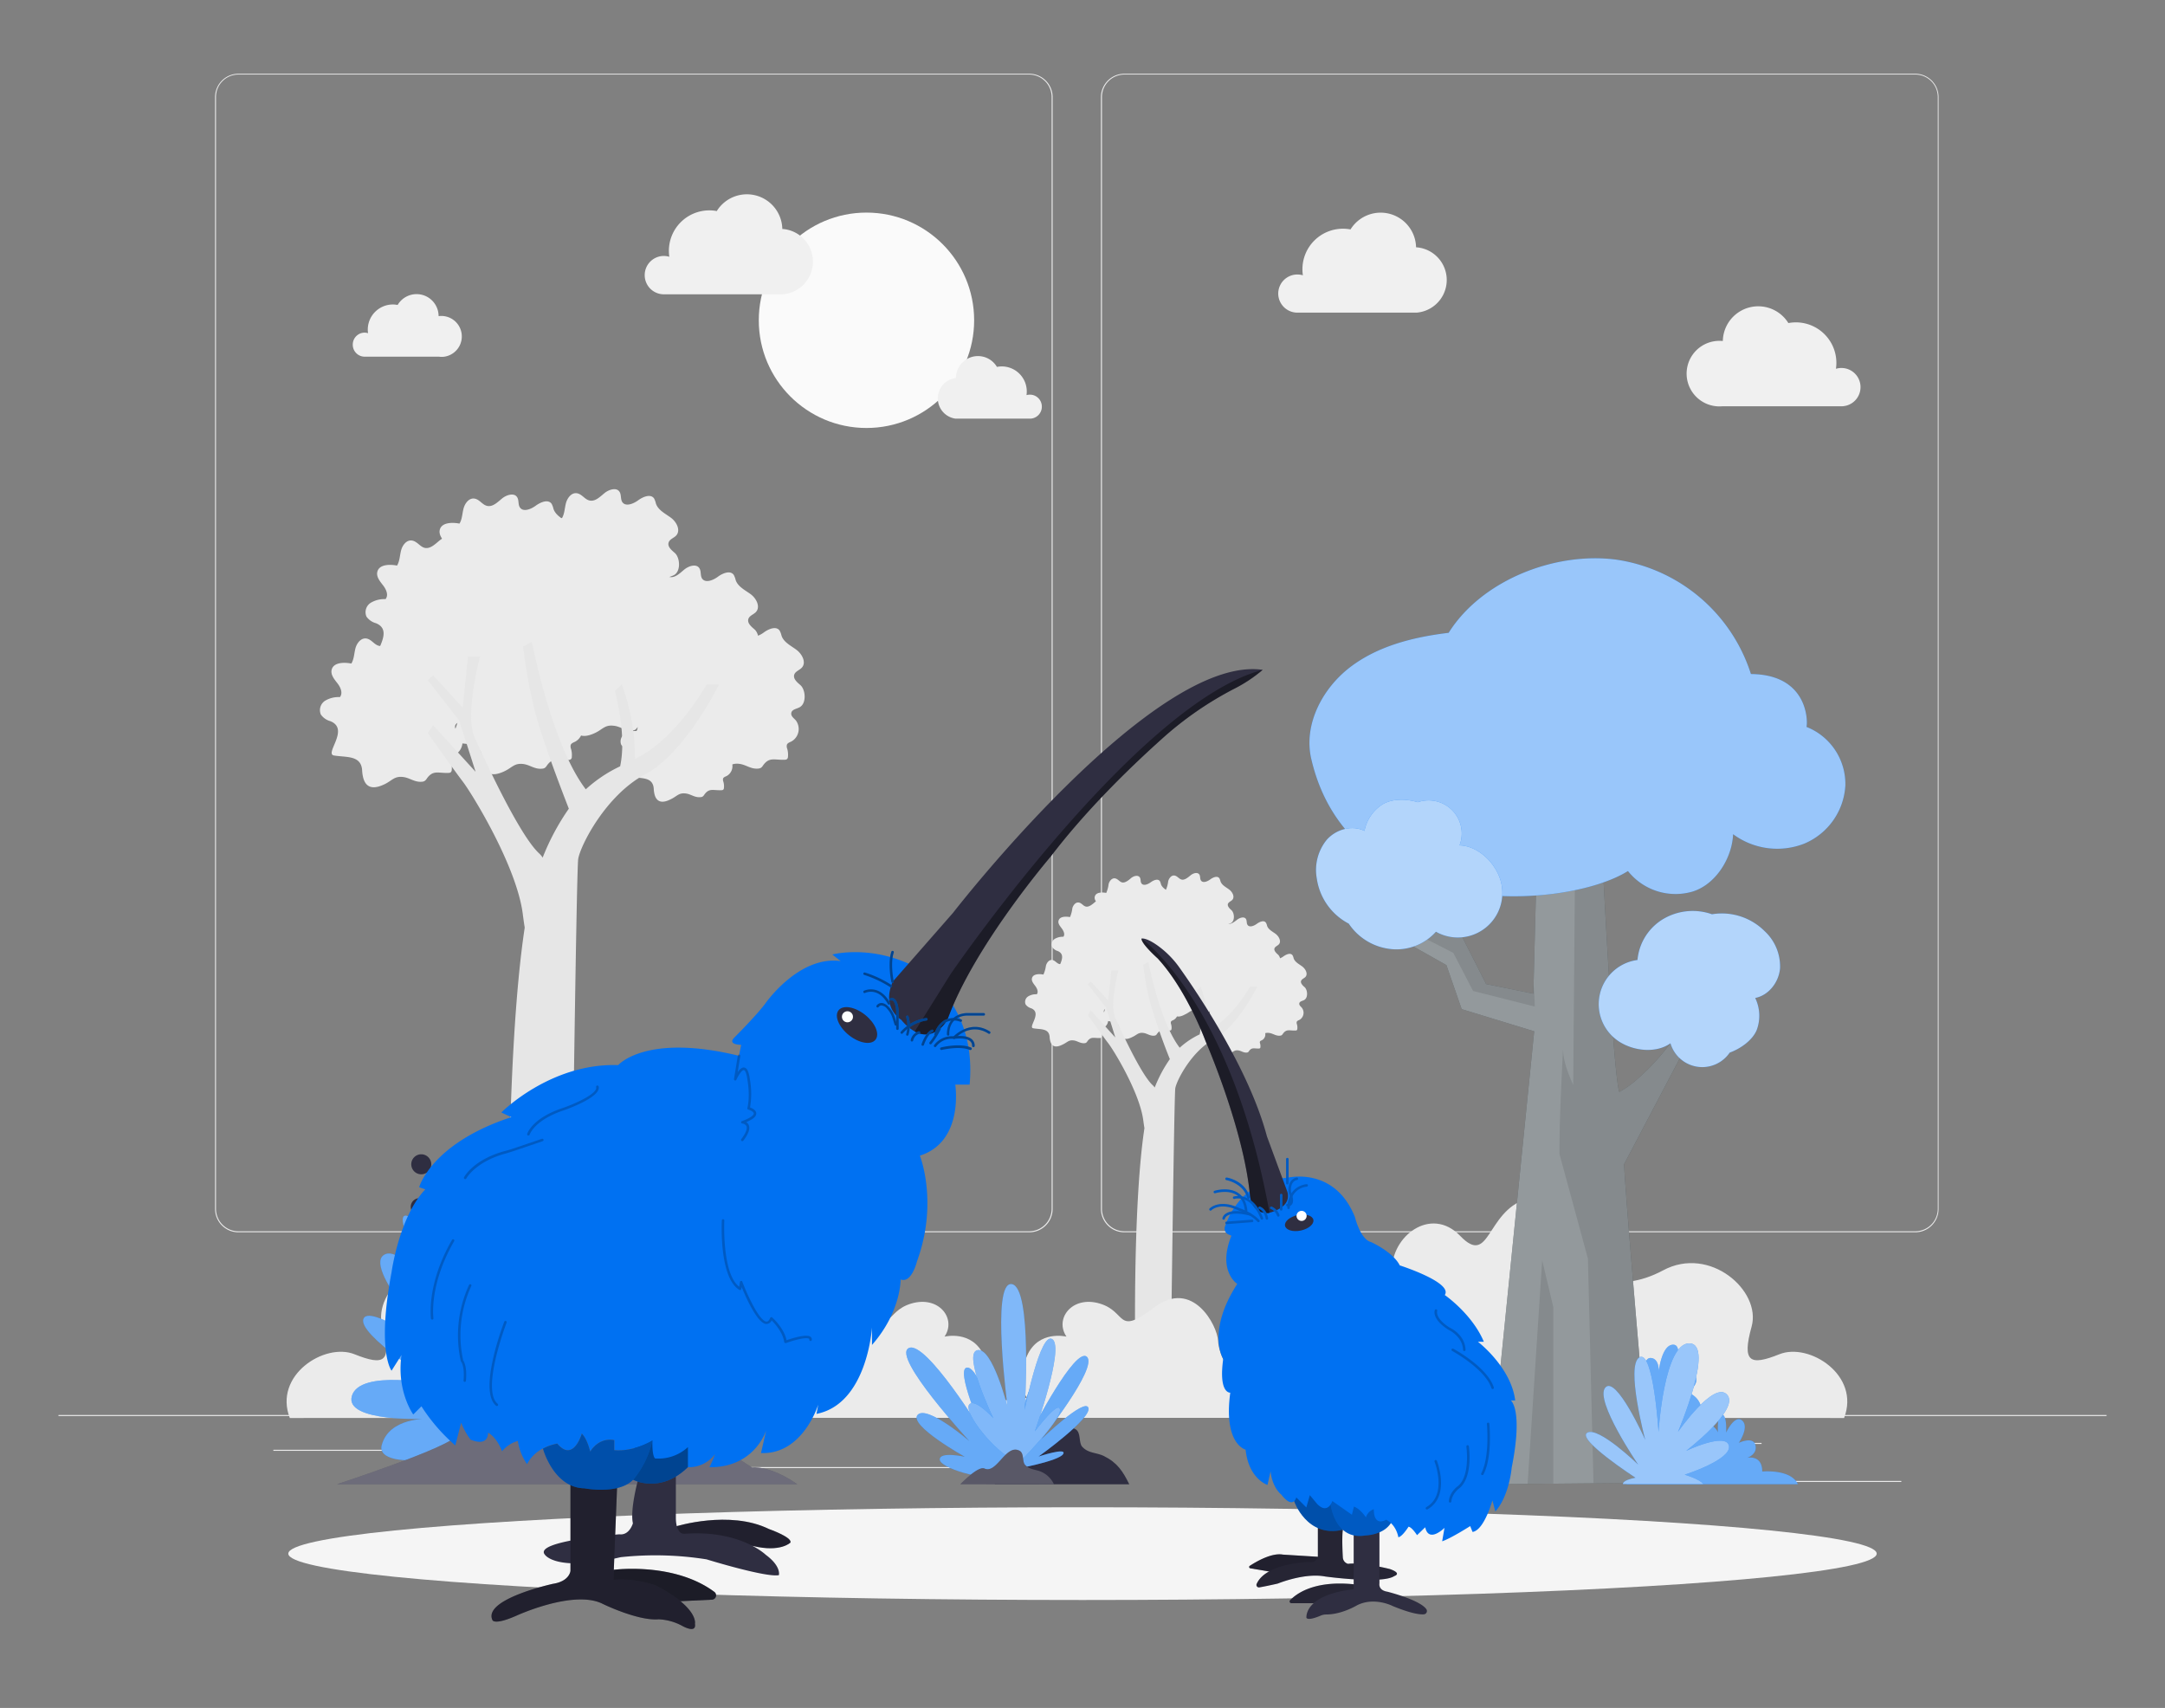  <!DOCTYPE svg PUBLIC "-//W3C//DTD SVG 1.1//EN" "http://www.w3.org/Graphics/SVG/1.1/DTD/svg11.dtd">
<svg id="ad57aded-9595-49d4-a469-0d025d5a942b" data-name="Layer 1" xmlns="http://www.w3.org/2000/svg" width="865.76" height="682.89" viewBox="0 0 865.76 682.89">
<rect x="0" y="0" width="865.76" height="682.89" fill="#808080" stroke="none"/>
<defs>
<style xmlns="http://www.w3.org/1999/xhtml">*, ::after, ::before { box-sizing: border-box; }
img, svg { vertical-align: middle; }
</style>
<style xmlns="http://www.w3.org/1999/xhtml">*, body, html { -webkit-font-smoothing: antialiased; }
img, svg { max-width: 100%; }
</style>
</defs>
<g id="a75c0f30-6cc2-463b-b167-a87ab62cce07" data-name="freepik--background-complete--inject-54">
<rect x="23.38" y="565.76" width="819" height="0.41" fill="#ebebeb"/>
<rect x="706.07" y="592.12" width="54.25" height="0.41" fill="#ebebeb"/>
<rect x="551.69" y="596.58" width="14.23" height="0.41" fill="#ebebeb"/>
<rect x="673" y="576.92" width="31.43" height="0.41" fill="#ebebeb"/>
<rect x="109.31" y="579.67" width="70.75" height="0.41" fill="#ebebeb"/>
<rect x="194.65" y="579.67" width="10.37" height="0.41" fill="#ebebeb"/>
<rect x="238.73" y="586.58" width="153.45" height="0.41" fill="#ebebeb"/>
<path d="M411.59,492.71H95.31A9.35,9.35,0,0,1,86,483.36V38.75a9.36,9.36,0,0,1,9.34-9.27H411.59a9.36,9.36,0,0,1,9.35,9.36h0V483.36A9.35,9.35,0,0,1,411.59,492.71ZM95.31,29.81a8.94,8.94,0,0,0-8.93,8.94V483.36a8.94,8.94,0,0,0,8.93,8.94H411.59a9,9,0,0,0,8.94-8.94V38.75a9,9,0,0,0-8.94-8.94Z" fill="#ebebeb"/>
<path d="M765.9,492.71H449.61a9.37,9.37,0,0,1-9.36-9.35V38.75a9.38,9.38,0,0,1,9.36-9.27H765.9a9.35,9.35,0,0,1,9.32,9.27V483.36A9.35,9.35,0,0,1,765.9,492.71ZM449.61,29.81a9,9,0,0,0-8.95,8.94V483.36a9,9,0,0,0,8.95,8.94H765.9a9,9,0,0,0,9-8.94V38.75a9,9,0,0,0-9-8.94Z" fill="#ebebeb"/>
<circle cx="346.49" cy="128.06" r="43.06" fill="#fafafa"/>
<path d="M145.27,311.07a14.21,14.21,0,0,1-.45-3c-.37-6.16-6.25-5.19-11.27-6-3.91-.65,6.46-10.55-1.44-13.72a6.89,6.89,0,0,1-3.81-2.66,4.49,4.49,0,0,1,1.63-5.47,10.46,10.46,0,0,1,6-1.5c1.29-1.64.24-3.94-1-5.53s-2.78-3.42-2.31-5.38c.72-3,4.91-3.08,7.88-2.51,1.11-1.8,1.1-4.05,1.64-6.09s2.18-4.18,4.27-3.93,3.18,2.47,5.11,2.93c2.26.52,4.21-1.46,6-2.95s4.91-2.43,6.07-.46c.72,1.18.3,2.82,1.05,4,1.31,2,4.42.75,6.36-.67s4.91-2.72,6.35-.74a8,8,0,0,1,.75,2.07c.92,2.63,3.77,3.94,6,5.63s4,5.06,2.1,7.13c-.92,1-2.56,1.42-3,2.71-.58,1.64,1.08,3.08,2.39,4.2,2.18,1.85,2.57,7.4-.31,8.93-1.22.62-3,.81-3.28,2.16s.95,2.11,1.75,3a5.73,5.73,0,0,1-1,8,6.32,6.32,0,0,1-.74.49c-.7.33-1.54.59-1.8,1.32a2.71,2.71,0,0,0,.16,1.64,8.54,8.54,0,0,1,.28,3.1,1.46,1.46,0,0,1-.38,1,1.54,1.54,0,0,1-.91.26c-4.16.18-6.18-1.3-8.72,2.32a2.83,2.83,0,0,1-.87.92,2.51,2.51,0,0,1-1.14.3c-2.87.22-4.74-1.56-7.36-1.89-3.62-.46-4.39,1.41-7.58,2.92C148.66,316,146.23,314.5,145.27,311.07Z" fill="#ebebeb"/>
<path d="M193.23,305.88a13.51,13.51,0,0,1-.46-3c-.36-6.17-6.26-5.19-11.27-6-3.9-.66,6.45-10.55-1.44-13.75a6.9,6.9,0,0,1-3.8-2.65,4.49,4.49,0,0,1,1.63-5.47,10.6,10.6,0,0,1,6-1.47c1.27-1.56.23-3.92-1-5.52s-2.77-3.41-2.29-5.38c.7-3,4.91-3.09,7.88-2.5,1.11-1.81,1.08-4,1.63-6.1s2.17-4.19,4.26-3.93,3.28,2.48,5.13,2.93c2.24.53,4.19-1.47,6-3s4.92-2.43,6.08-.46c.72,1.18.29,2.82,1.05,4,1.31,2,4.42.77,6.34-.65s5-2.72,6.37-.74a8.48,8.48,0,0,1,.75,2.06c.9,2.64,3.75,4,6,5.64s4,5,2.1,7.11c-.94,1-2.56,1.44-3,2.73-.57,1.64,1.08,3.06,2.39,4.18,2.18,1.87,2.58,7.4-.31,8.93-1.21.63-3,.83-3.27,2.17s.93,2.12,1.75,3a5.74,5.74,0,0,1-1,8.05,7.43,7.43,0,0,1-.75.49c-.69.33-1.54.6-1.78,1.33a2.61,2.61,0,0,0,.16,1.63,8.66,8.66,0,0,1,.28,3.08,1.12,1.12,0,0,1-1.3,1.23c-4.16.2-6.17-1.28-8.71,2.34a2.94,2.94,0,0,1-.87.92,2.71,2.71,0,0,1-1.15.28c-2.86.24-4.73-1.54-7.35-1.88-3.62-.46-4.39,1.4-7.6,2.91C196.6,310.78,194.16,309.32,193.23,305.88Z" fill="#ebebeb"/>
<path d="M197.85,275.35a13.18,13.18,0,0,1-.45-3c-.37-6.16-6.25-5.2-11.27-6-3.91-.66,6.44-10.53-1.44-13.73a6.87,6.87,0,0,1-3.81-2.65,4.48,4.48,0,0,1,1.63-5.47,10.47,10.47,0,0,1,6-1.51c1.28-1.64.24-3.91-1-5.52s-2.77-3.42-2.29-5.39c.72-3,4.91-3.08,7.88-2.5,1.11-1.81,1.08-4,1.64-6.1s2.16-4.18,4.26-3.93,3.27,2.47,5.12,2.93c2.26.53,4.21-1.46,6-2.95s4.92-2.42,6.08-.45c.72,1.17.3,2.81,1.05,4,1.31,2,4.42.75,6.36-.68s5-2.71,6.35-.73a8,8,0,0,1,.75,2.06c.92,2.64,3.77,4,6,5.64s4,5.06,2.1,7.12c-.92,1-2.56,1.43-3,2.72-.58,1.64,1.08,3.08,2.39,4.19,2.18,1.85,2.57,7.41-.31,8.93-1.22.64-3,.84-3.28,2.16s.95,2.13,1.75,3a5.72,5.72,0,0,1-1,8,4.52,4.52,0,0,1-.74.49c-.7.33-1.64.61-1.8,1.33a2.72,2.72,0,0,0,.16,1.64,8.47,8.47,0,0,1,.28,3.09,1.44,1.44,0,0,1-.38,1,1.41,1.41,0,0,1-.91.26c-4.16.18-6.18-1.29-8.72,2.33a2.94,2.94,0,0,1-.87.92,2.64,2.64,0,0,1-1.14.29c-2.87.23-4.74-1.56-7.36-1.88-3.62-.46-4.39,1.41-7.58,2.91C201.22,280.23,198.8,278.77,197.85,275.35Z" fill="#ebebeb"/>
<path d="M229.44,290.56a14.91,14.91,0,0,1-.46-3c-.36-6.17-6.25-5.19-11.27-6-3.91-.66,6.46-10.55-1.44-13.73a7,7,0,0,1-3.8-2.67,4.45,4.45,0,0,1,1.64-5.47,10.55,10.55,0,0,1,6-1.49c1.29-1.64.25-3.93-1-5.52s-2.77-3.43-2.29-5.39c.7-3,4.91-3.08,7.88-2.51,1.09-1.8,1.08-4,1.63-6.09s2.17-4.19,4.26-3.93,3.18,2.47,5.13,2.93c2.24.52,4.19-1.46,6-3s4.92-2.42,6.06-.44c.74,1.17.3,2.82,1.05,4,1.31,2,4.42.77,6.36-.66s5-2.72,6.37-.74a8,8,0,0,1,.74,2.07c.91,2.64,3.76,4,6,5.63s4,5.06,2.1,7.11c-.94,1-2.56,1.44-3,2.74-.59,1.64,1.08,3.08,2.39,4.19,2.18,1.85,2.58,7.4-.31,8.91-1.21.64-3,.84-3.27,2.18s.95,2.11,1.75,3.05a5.71,5.71,0,0,1-1,8,6,6,0,0,1-.75.49c-.69.35-1.54.61-1.8,1.33a2.72,2.72,0,0,0,.16,1.64,8.21,8.21,0,0,1,.28,3.08,1.37,1.37,0,0,1-.38,1,1.43,1.43,0,0,1-.9.25c-4.18.19-6.18-1.28-8.71,2.34a3.31,3.31,0,0,1-.87.92,2.72,2.72,0,0,1-1.15.29c-2.87.23-4.73-1.64-7.35-1.88-3.64-.48-4.41,1.41-7.6,2.9C232.82,295.45,230.38,294,229.44,290.56Z" fill="#ebebeb"/>
<path d="M261.37,283.54a14.43,14.43,0,0,1-.46-3c-.36-6.18-6.26-5.2-11.27-6-3.92-.66,6.45-10.55-1.44-13.73a7,7,0,0,1-3.8-2.65,4.5,4.5,0,0,1,1.64-5.49,10.58,10.58,0,0,1,6-1.49c1.28-1.64.23-3.93-1-5.52s-2.76-3.42-2.29-5.39c.71-3,4.92-3.08,7.88-2.5,1.1-1.81,1.08-4,1.64-6.1s2.16-4.19,4.26-3.93,3.19,2.47,5.12,2.93c2.25.53,4.2-1.46,6-2.95s4.91-2.44,6.07-.45c.72,1.16.28,2.81,1,4,1.31,2,4.41.77,6.34-.66s5-2.71,6.37-.73a8.78,8.78,0,0,1,.76,2.06c.9,2.64,3.75,4,6,5.64s4,5.06,2.1,7.12c-.93,1-2.55,1.43-3,2.72-.58,1.64,1.08,3.08,2.39,4.19,2.18,1.85,2.57,7.41-.31,8.91-1.21.64-3,.84-3.28,2.18s.94,2.12,1.74,3.05a5.71,5.71,0,0,1-1,8,6.11,6.11,0,0,1-.75.5c-.69.34-1.54.6-1.81,1.34a2.8,2.8,0,0,0,.18,1.64,8.47,8.47,0,0,1,.28,3.09,1.56,1.56,0,0,1-.37,1,1.44,1.44,0,0,1-.92.25c-4.16.19-6.18-1.28-8.72,2.34a3.14,3.14,0,0,1-.86.92,2.72,2.72,0,0,1-1.15.29c-2.87.23-4.73-1.56-7.36-1.88-3.63-.48-4.4,1.41-7.6,2.9C264.74,288.42,262.3,287,261.37,283.54Z" fill="#ebebeb"/>
<path d="M261.78,317.77a11.61,11.61,0,0,1-.35-2.34c-.29-4.92-4.91-4.1-8.88-4.75-3.07-.53,5.08-8.31-1.13-10.81a5.59,5.59,0,0,1-3-2.1,3.57,3.57,0,0,1,1.36-4.31,8.4,8.4,0,0,1,4.72-1.18c1-1.22.19-3.09-.79-4.35s-2.18-2.69-1.82-4.25c.58-2.34,3.84-2.42,6.21-2a17.05,17.05,0,0,0,1.28-4.8c.42-1.64,1.64-3.28,3.36-3.1s2.5,1.95,4,2.31,3.27-1.14,4.7-2.32,3.81-1.9,4.78-.36c.57.93.23,2.22.82,3.13,1,1.63,3.49.6,4.91-.53s3.95-2.13,5-.57a5.94,5.94,0,0,1,.58,1.64c.73,2.08,3,3.11,4.72,4.44s3.13,4,1.64,5.6c-.74.8-2,1.13-2.37,2.14-.46,1.28.85,2.43,1.88,3.28,1.64,1.46,2,5.83-.25,7-.95.49-2.36.65-2.58,1.63s.75,1.64,1.37,2.4a4.49,4.49,0,0,1-.75,6.3,5.11,5.11,0,0,1-.62.41c-.55.26-1.22.48-1.41,1a2.08,2.08,0,0,0,.11,1.28,6.38,6.38,0,0,1,.23,2.42,1.13,1.13,0,0,1-.29.77,1.25,1.25,0,0,1-.72.2c-3.28.15-4.92-1-6.87,1.83a2.43,2.43,0,0,1-.69.74,2,2,0,0,1-.9.21c-2.26.2-3.73-1.21-5.78-1.47-2.87-.36-3.47,1.11-6,2.29C264.45,321.52,262.53,320.38,261.78,317.77Z" fill="#ebebeb"/>
<path d="M279.66,305.88a15.54,15.54,0,0,1-.44-3c-.38-6.17-6.26-5.19-11.27-6-3.91-.66,6.46-10.55-1.44-13.75a6.88,6.88,0,0,1-3.82-2.65,4.51,4.51,0,0,1,1.72-5.47,10.73,10.73,0,0,1,6-1.51c1.29-1.55.24-3.91-1-5.52s-2.77-3.4-2.31-5.37c.72-3,4.91-3.1,7.88-2.51,1.11-1.8,1.1-4,1.64-6.09s2.16-4.19,4.26-3.93,3.17,2.47,5.12,2.93c2.25.53,4.2-1.47,6-3s4.92-2.43,6.07-.46c.73,1.18.29,2.82,1,4,1.31,2,4.43.77,6.36-.66s5-2.72,6.35-.73a8,8,0,0,1,.76,2.06c.92,2.64,3.77,3.95,6,5.63s4,5.05,2.09,7.11c-.91,1-2.55,1.44-3,2.74-.57,1.64,1.08,3.06,2.39,4.18,2.18,1.86,2.59,7.4-.29,8.92-1.22.64-3,.84-3.28,2.18s.95,2.11,1.75,3a5.73,5.73,0,0,1-1,8,6.32,6.32,0,0,1-.74.49c-.69.32-1.54.6-1.8,1.32a2.79,2.79,0,0,0,.16,1.64,8.44,8.44,0,0,1,.28,3.08,1.35,1.35,0,0,1-.38,1,1.47,1.47,0,0,1-.91.26c-4.16.19-6.16-1.28-8.72,2.34a2.83,2.83,0,0,1-.87.92,2.78,2.78,0,0,1-1.14.28c-2.85.24-4.74-1.54-7.34-1.89-3.64-.46-4.41,1.41-7.6,2.92C283.05,310.78,280.55,309.32,279.66,305.88Z" fill="#ebebeb"/>
<path d="M229.44,253a14.13,14.13,0,0,1-.46-3c-.36-6.17-6.25-5.19-11.27-6-3.91-.66,6.46-10.55-1.44-13.75a6.88,6.88,0,0,1-3.8-2.65,4.45,4.45,0,0,1,1.64-5.47,10.64,10.64,0,0,1,6-1.51c1.29-1.55.25-3.91-1-5.52s-2.77-3.41-2.29-5.39c.7-3,4.91-3.08,7.88-2.5,1.09-1.79,1.08-4.05,1.63-6.08s2.17-4.19,4.26-3.93,3.18,2.46,5.13,2.91c2.24.54,4.19-1.45,6-2.94s4.92-2.43,6.06-.46c.74,1.18.3,2.81,1.05,4,1.31,2,4.42.75,6.36-.67s5-2.71,6.37-.74a8.31,8.31,0,0,1,.74,2.06c.91,2.64,3.76,4,6,5.65s4,5,2.1,7.11c-.94,1-2.56,1.43-3,2.74-.59,1.64,1.08,3.06,2.39,4.17,2.18,1.86,2.58,7.41-.31,8.93-1.21.64-3,.84-3.27,2.16s.95,2.13,1.75,3.05a5.74,5.74,0,0,1-1,8,5.21,5.21,0,0,1-.74.48c-.69.33-1.54.61-1.8,1.33a2.72,2.72,0,0,0,.16,1.64,8.29,8.29,0,0,1,.28,3.1,1.34,1.34,0,0,1-.38,1,1.38,1.38,0,0,1-.9.26c-4.18.18-6.18-1.29-8.71,2.35a3.15,3.15,0,0,1-.87.91,2.71,2.71,0,0,1-1.15.28c-2.87.25-4.73-1.54-7.35-1.88-3.64-.46-4.41,1.41-7.6,2.91C232.82,257.87,230.38,256.41,229.44,253Z" fill="#ebebeb"/>
<path d="M188.43,255.09a14.23,14.23,0,0,1-.46-3c-.36-6.18-6.26-5.19-11.27-6-3.92-.65,6.45-10.55-1.44-13.74a6.9,6.9,0,0,1-3.8-2.65,4.45,4.45,0,0,1,1.64-5.47,10.54,10.54,0,0,1,6.06-1.46c1.29-1.56.24-3.92-1-5.52s-2.77-3.41-2.3-5.39c.71-3,4.92-3.08,7.88-2.51,1.1-1.78,1.08-4,1.64-6.07s2.16-4.2,4.26-3.94,3.18,2.48,5.13,2.92c2.24.54,4.19-1.46,6-2.95s4.91-2.42,6.06-.46c.74,1.18.29,2.82,1.05,4,1.31,2,4.42.77,6.35-.65s5-2.72,6.37-.74a7.86,7.86,0,0,1,.74,2.05c.92,2.64,3.77,4,6,5.65s4,5,2.09,7.11c-.93,1-2.55,1.42-3,2.73-.59,1.64,1.08,3.07,2.39,4.18,2.18,1.85,2.57,7.4-.31,8.93-1.21.64-3,.83-3.28,2.16s.95,2.13,1.76,3.05a5.73,5.73,0,0,1-1,8,6,6,0,0,1-.75.49c-.68.33-1.54.61-1.8,1.33a2.72,2.72,0,0,0,.17,1.64,8.05,8.05,0,0,1,.27,3.09,1.34,1.34,0,0,1-.37,1,1.53,1.53,0,0,1-.9.26c-4.18.18-6.18-1.29-8.72,2.34a3.05,3.05,0,0,1-.87.92,2.78,2.78,0,0,1-1.14.28c-2.87.24-4.74-1.54-7.36-1.89-3.63-.45-4.4,1.41-7.6,2.92C191.8,260,189.36,258.51,188.43,255.09Z" fill="#ebebeb"/>
<path d="M163.51,271.91a14.43,14.43,0,0,1-.46-3c-.36-6.16-6.25-5.2-11.27-6-3.91-.66,6.46-10.53-1.44-13.73a6.88,6.88,0,0,1-3.8-2.65,4.45,4.45,0,0,1,1.64-5.47,10.48,10.48,0,0,1,6-1.51c1.29-1.64.25-3.91-1-5.52s-2.77-3.42-2.29-5.39c.7-3,4.91-3.08,7.88-2.5,1.09-1.81,1.08-4,1.63-6.1s2.17-4.18,4.26-3.93,3.28,2.47,5.13,2.93c2.24.53,4.19-1.46,6-2.95s4.92-2.42,6.06-.45c.74,1.18.3,2.81,1.05,4,1.33,2,4.42.75,6.36-.68s5-2.71,6.37-.73a8.31,8.31,0,0,1,.74,2.06c.91,2.64,3.76,4,6,5.64s4,5.06,2.1,7.12c-.94,1-2.56,1.43-3,2.72-.57,1.64,1.08,3.08,2.39,4.19,2.18,1.85,2.58,7.41-.31,8.93-1.21.64-3,.84-3.27,2.16s.95,2.13,1.75,3a5.74,5.74,0,0,1-1,8.05,6,6,0,0,1-.67.45c-.69.33-1.54.61-1.81,1.33a2.72,2.72,0,0,0,.18,1.64,8.47,8.47,0,0,1,.27,3.09,1.39,1.39,0,0,1-.38,1,1.44,1.44,0,0,1-.9.26c-4.18.18-6.18-1.29-8.72,2.33a3.18,3.18,0,0,1-.86.93,2.86,2.86,0,0,1-1.15.28c-2.87.23-4.73-1.56-7.35-1.89-3.64-.45-4.41,1.41-7.61,2.92C166.89,276.82,164.45,275.3,163.51,271.91Z" fill="#ebebeb"/>
<path d="M171.06,293.09s10.42,14.74,14,19.41,21.56,33.76,24,53c.26,2.07.52,3.84.77,5.38-7.72,51-6.56,144.3-6.25,160.29h24.57c.22-18,2.3-182.69,3.07-187.71.82-5.33,11.05-25.57,26.86-33.91s29.48-35.86,29.48-35.86h-5s-9.34,16.89-22.64,26.21a48.45,48.45,0,0,1-6,3.54,84.42,84.42,0,0,0-5.29-29.76l-2.72,2.5c3.69,15,3.28,24.67,2.08,30.21a55.26,55.26,0,0,0-13.74,9.2c-13.79-18-21.54-59-21.54-59l-3.54,1.94a210.32,210.32,0,0,0,4.57,25.14c2.58,10.62,10.19,30.6,13.73,39.67A94,94,0,0,0,217,342.91a7.76,7.76,0,0,0-1.34-1.63c-9-8.19-25.86-46.49-25.86-46.49-4.08-8.93,2.16-32.33,2.16-32.33h-4.82l-2.11,20.47L173.21,270l-2.15,1.92,12.57,16.16,6.55,20.5-17-18.64Z" fill="#e6e6e6"/>
<path d="M257.81,110a7.65,7.65,0,0,1,7.64-7.66h0a7.42,7.42,0,0,1,2.2.33,18.44,18.44,0,0,1-.17-2.35,16.18,16.18,0,0,1,16.15-16.21,15.39,15.39,0,0,1,3,.28,14.17,14.17,0,0,1,26.21,7.17h.23a13.1,13.1,0,0,1,0,26.11H265.25A7.66,7.66,0,0,1,257.81,110Z" fill="#f0f0f0"/>
<path d="M511.15,117.39a7.65,7.65,0,0,1,7.66-7.64,7.81,7.81,0,0,1,2.2.32,15.53,15.53,0,0,1-.18-2.36A16.19,16.19,0,0,1,537,91.45a15.7,15.7,0,0,1,3.06.28,14.17,14.17,0,0,1,26.21,7.16h.25a13.1,13.1,0,0,1,0,26.11h-47.9A7.66,7.66,0,0,1,511.15,117.39Z" fill="#f0f0f0"/>
<path d="M744,154.77a7.64,7.64,0,0,0-7.62-7.64,7.82,7.82,0,0,0-2.21.32,15.53,15.53,0,0,0,.18-2.36,16.2,16.2,0,0,0-16.2-16.2,16.75,16.75,0,0,0-3,.28,14.17,14.17,0,0,0-26.21,7.16h-.24a13.1,13.1,0,1,0-2.27,26.11,12.3,12.3,0,0,0,2.27,0h47.93A7.65,7.65,0,0,0,744,154.77Z" fill="#f0f0f0"/>
<path d="M141.07,137.77a4.76,4.76,0,0,1,4.74-4.77h0a5,5,0,0,1,1.38.22,9.14,9.14,0,0,1-.12-1.48,10.05,10.05,0,0,1,10.08-10,10.57,10.57,0,0,1,1.86.19,8.8,8.8,0,0,1,16.38,4.45h.15a8.19,8.19,0,0,1,2.19,16.23,8,8,0,0,1-2.19,0H145.69A4.77,4.77,0,0,1,141.07,137.77Z" fill="#f0f0f0"/>
<path d="M416.62,162.55a4.77,4.77,0,0,0-4.77-4.76h0a5.19,5.19,0,0,0-1.36.19,10,10,0,0,0-11.83-11.28,8.8,8.8,0,0,0-16.38,4.45h-.14a8.19,8.19,0,0,0,0,16.24h29.79A4.78,4.78,0,0,0,416.62,162.55Z" fill="#f0f0f0"/>
<path d="M420,416.3a8.36,8.36,0,0,1-.26-1.64c-.21-3.6-3.64-3-6.55-3.52-2.28-.38,3.75-6.13-.84-8a4.11,4.11,0,0,1-2.23-1.56,2.6,2.6,0,0,1,1-3.17,6,6,0,0,1,3.47-.87c.76-.92.15-2.29-.57-3.28s-1.64-2-1.34-3.14c.4-1.74,2.83-1.79,4.58-1.46a13.16,13.16,0,0,0,1-3.54c.31-1.19,1.25-2.44,2.48-2.29s1.85,1.44,3,1.64,2.44-.86,3.47-1.72,2.82-1.41,3.52-.27c.43.69.18,1.64.61,2.31.77,1.18,2.57.45,3.7-.37s2.91-1.64,3.7-.43a4.67,4.67,0,0,1,.44,1.2c.53,1.54,2.18,2.29,3.48,3.27s2.3,2.95,1.22,4.15c-.54.59-1.49.83-1.75,1.64s.62,1.78,1.38,2.42c1.27,1.08,1.5,4.32-.17,5.19-.7.38-1.75.49-1.91,1.26s.55,1.25,1,1.79a3.28,3.28,0,0,1-.54,4.6,3.46,3.46,0,0,1-.47.31c-.41.18-.9.35-1.05.77a1.59,1.59,0,0,0,.1.94,5.18,5.18,0,0,1,.16,1.8.85.85,0,0,1-.23.55.71.71,0,0,1-.52.15c-2.43.12-3.59-.74-5.08,1.36a1.59,1.59,0,0,1-.49.54,1.75,1.75,0,0,1-.67.17c-1.64.13-2.76-.9-4.28-1.1-2.11-.26-2.57.82-4.42,1.64C422,419.15,420.55,418.3,420,416.3Z" fill="#ebebeb"/>
<path d="M447.89,413.28a10.2,10.2,0,0,1-.27-1.73c-.21-3.59-3.63-3-6.55-3.51-2.27-.38,3.75-6.12-.83-8a3.93,3.93,0,0,1-2.21-1.55,2.61,2.61,0,0,1,1-3.18,6,6,0,0,1,3.49-.87c.74-.91.13-2.29-.59-3.27s-1.63-2-1.34-3.13c.43-1.74,2.83-1.79,4.59-1.46a13.16,13.16,0,0,0,.95-3.54c.31-1.19,1.26-2.44,2.47-2.29s1.85,1.44,3,1.64,2.44-.86,3.47-1.64,2.82-1.41,3.53-.26c.42.68.18,1.63.62,2.31.75,1.18,2.57.44,3.68-.38s2.92-1.64,3.71-.43a4.67,4.67,0,0,1,.44,1.2c.52,1.54,2.19,2.29,3.47,3.28s2.33,2.94,1.23,4.14c-.54.59-1.49.83-1.75,1.64s.62,1.78,1.39,2.42c1.26,1.08,1.49,4.31-.18,5.19-.71.38-1.74.5-1.92,1.27s.56,1.24,1,1.78a3.28,3.28,0,0,1-.54,4.6,3,3,0,0,1-.48.31c-.39.19-.9.35-1.05.77a1.68,1.68,0,0,0,.1.94,5.18,5.18,0,0,1,.17,1.8.84.84,0,0,1-.22.56.74.74,0,0,1-.54.14c-2.42.12-3.59-.75-5.06,1.36a1.65,1.65,0,0,1-.51.54,1.58,1.58,0,0,1-.67.17c-1.64.13-2.75-.9-4.27-1.1-2.12-.26-2.56.82-4.43,1.64C449.87,416.13,448.44,415.28,447.89,413.28Z" fill="#ebebeb"/>
<path d="M450.59,395.51a6.93,6.93,0,0,1-.26-1.64c-.22-3.58-3.66-3-6.56-3.5-2.27-.4,3.76-6.15-.83-8a4,4,0,0,1-2.21-1.54,2.62,2.62,0,0,1,1-3.19,6.1,6.1,0,0,1,3.49-.87c.75-.92.13-2.27-.59-3.27s-1.64-2-1.35-3.15c.43-1.64,2.84-1.78,4.59-1.46a11.69,11.69,0,0,0,.95-3.53c.31-1.18,1.26-2.45,2.47-2.3s1.85,1.44,3,1.72,2.44-.85,3.48-1.72,2.81-1.42,3.53-.28c.41.69.17,1.64.61,2.33.75,1.16,2.57.44,3.69-.39s2.91-1.64,3.71-.43a4.65,4.65,0,0,1,.43,1.2c.54,1.54,2.2,2.29,3.49,3.27s2.31,2.95,1.21,4.15c-.54.59-1.49.83-1.75,1.63s.62,1.79,1.39,2.44c1.26,1.09,1.49,4.31-.18,5.2-.7.36-1.74.47-1.92,1.26s.56,1.23,1,1.77a3.29,3.29,0,0,1-.55,4.6,3.66,3.66,0,0,1-.49.31c-.39.2-.9.35-1,.77a1.68,1.68,0,0,0,.09.94,4.74,4.74,0,0,1,.17,1.8.81.81,0,0,1-.21.55.9.9,0,0,1-.55.17c-2.42.1-3.58-.76-5.06,1.34a1.62,1.62,0,0,1-.5.54,1.75,1.75,0,0,1-.68.17c-1.63.14-2.75-.91-4.27-1.1-2.11-.26-2.56.82-4.42,1.64C452.54,398.36,451.13,397.51,450.59,395.51Z" fill="#ebebeb"/>
<path d="M468.92,404.37a7.24,7.24,0,0,1-.26-1.73c-.22-3.59-3.66-3-6.56-3.51-2.27-.38,3.75-6.14-.83-8a4,4,0,0,1-2.21-1.54,2.62,2.62,0,0,1,1-3.28,6.35,6.35,0,0,1,3.49-.87c.73-.91.13-2.27-.59-3.27s-1.64-2-1.35-3.13c.43-1.74,2.84-1.8,4.59-1.46a12.53,12.53,0,0,0,.95-3.55c.31-1.18,1.26-2.43,2.47-2.28s1.85,1.44,3,1.64,2.44-.85,3.48-1.64,2.81-1.41,3.53-.26c.41.67.17,1.64.61,2.31.75,1.16,2.57.44,3.69-.4s2.91-1.63,3.71-.42a5.14,5.14,0,0,1,.43,1.19c.54,1.54,2.19,2.31,3.49,3.28s2.31,2.93,1.21,4.13c-.54.6-1.49.83-1.75,1.64s.62,1.78,1.39,2.44c1.26,1.08,1.49,4.3-.18,5.19-.7.38-1.74.49-1.92,1.26s.56,1.23,1,1.77a3.28,3.28,0,0,1-.56,4.6,3,3,0,0,1-.48.31c-.39.2-.9.36-1,.77a1.68,1.68,0,0,0,.09.94,4.74,4.74,0,0,1,.17,1.8.87.87,0,0,1-.22.57,1,1,0,0,1-.54.15c-2.42.1-3.58-.75-5.06,1.36a1.58,1.58,0,0,1-.51.52,1.52,1.52,0,0,1-.67.18c-1.63.13-2.75-.9-4.27-1.09-2.11-.28-2.56.81-4.42,1.63C470.93,407.21,469.51,406.35,468.92,404.37Z" fill="#ebebeb"/>
<path d="M487.53,400.28a8.49,8.49,0,0,1-.25-1.74c-.21-3.59-3.65-3-6.55-3.5-2.28-.38,3.75-6.13-.84-8a4,4,0,0,1-2.21-1.56,2.6,2.6,0,0,1,1-3.18,6.11,6.11,0,0,1,3.49-.86c.74-.92.13-2.3-.59-3.28s-1.64-2-1.34-3.14c.42-1.74,2.83-1.79,4.58-1.46a12.46,12.46,0,0,0,.95-3.54c.31-1.2,1.26-2.44,2.48-2.29s1.85,1.44,3,1.63,2.44-.85,3.47-1.63,2.82-1.41,3.54-.27c.41.69.16,1.64.6,2.31.76,1.18,2.58.45,3.69-.37s2.92-1.64,3.7-.43a4,4,0,0,1,.44,1.2c.53,1.54,2.2,2.29,3.48,3.27s2.32,3,1.22,4.15c-.54.59-1.49.83-1.75,1.64s.62,1.78,1.39,2.42c1.27,1.08,1.5,4.32-.18,5.19-.7.38-1.73.49-1.91,1.26s.55,1.25,1,1.79a3.28,3.28,0,0,1-.55,4.6,3,3,0,0,1-.48.31c-.4.18-.9.35-1.05.77a1.59,1.59,0,0,0,.1.94,4.74,4.74,0,0,1,.16,1.8.81.81,0,0,1-.21.55.76.76,0,0,1-.54.15c-2.43.12-3.59-.73-5.06,1.36a1.29,1.29,0,0,1-1.18.71c-1.64.13-2.75-.9-4.28-1.1-2.11-.26-2.55.82-4.42,1.64C489.51,403.13,488.08,402.28,487.53,400.28Z" fill="#ebebeb"/>
<path d="M487.77,420.15a9.11,9.11,0,0,1-.2-1.36c-.18-2.84-2.86-2.38-5.15-2.77-1.81-.3,2.94-4.92-.68-6.29a3.13,3.13,0,0,1-1.73-1.21,2.05,2.05,0,0,1,.78-2.51,4.82,4.82,0,0,1,2.74-.69c.59-.72.11-1.8-.46-2.52s-1.26-1.64-1.05-2.47c.33-1.36,2.23-1.41,3.61-1.15a10,10,0,0,0,.75-2.78c.24-.95,1-1.94,1.95-1.81s1.46,1.13,2.34,1.33,1.93-.65,2.74-1.34,2.22-1.12,2.78-.22c.33.54.13,1.3.48,1.82.6.94,2,.36,2.91-.29s2.29-1.25,2.92-.35a4.69,4.69,0,0,1,.34.95c.41,1.22,1.72,1.81,2.74,2.59s1.81,2.31,1,3.28c-.42.46-1.18.65-1.39,1.24s.49,1.41,1.1,1.92c1,.85,1.18,3.39-.13,4.08-.56.29-1.38.39-1.51,1s.43,1,.8,1.39a2.64,2.64,0,0,1-.47,3.7l-.33.21c-.33.15-.72.28-.84.61a1.35,1.35,0,0,0,.09.74,4.18,4.18,0,0,1,.13,1.41.67.67,0,0,1-.18.45.78.78,0,0,1-.41.12c-1.92.08-2.84-.59-4,1.06a1.34,1.34,0,0,1-.39.43,1.38,1.38,0,0,1-.53.13c-1.32.1-2.17-.72-3.37-.87-1.64-.21-2,.66-3.47,1.35C489.33,422.39,488.21,421.72,487.77,420.15Z" fill="#ebebeb"/>
<path d="M498.19,413.28a7.24,7.24,0,0,1-.26-1.73c-.22-3.59-3.64-3-6.56-3.51-2.27-.38,3.76-6.12-.85-8a4,4,0,0,1-2.21-1.55,2.62,2.62,0,0,1,1-3.18,6.2,6.2,0,0,1,3.49-.87c.75-.91.13-2.29-.59-3.27s-1.64-2-1.33-3.13c.41-1.74,2.84-1.79,4.57-1.46a11.83,11.83,0,0,0,.95-3.54c.31-1.19,1.26-2.44,2.48-2.29s1.86,1.44,3,1.64,2.46-.86,3.47-1.64,2.83-1.41,3.54-.26c.42.68.16,1.63.6,2.31.77,1.18,2.58.44,3.71-.38s2.9-1.64,3.7-.43a4.63,4.63,0,0,1,.42,1.2c.55,1.54,2.2,2.29,3.49,3.28s2.31,2.94,1.22,4.14c-.54.59-1.5.83-1.76,1.64s.63,1.78,1.4,2.42c1.26,1.08,1.5,4.31-.18,5.19-.71.38-1.74.5-1.91,1.27s.55,1.24,1,1.78a3.28,3.28,0,0,1-.55,4.6,3,3,0,0,1-.48.31c-.39.19-.89.35-1,.77a1.51,1.51,0,0,0,.08.94,4.74,4.74,0,0,1,.16,1.8.83.83,0,0,1-.21.56.75.75,0,0,1-.54.14c-2.41.12-3.59-.75-5.06,1.36a1.76,1.76,0,0,1-.51.54,1.58,1.58,0,0,1-.67.17c-1.64.13-2.75-.9-4.28-1.1-2.11-.26-2.55.82-4.42,1.64C500.15,416.13,498.73,415.28,498.19,413.28Z" fill="#ebebeb"/>
<path d="M468.92,382.51a7.1,7.1,0,0,1-.26-1.64c-.22-3.59-3.66-3-6.56-3.51-2.27-.39,3.75-6.14-.83-8a4,4,0,0,1-2.21-1.54,2.63,2.63,0,0,1,1-3.2,6.09,6.09,0,0,1,3.49-.86c.73-.92.13-2.28-.59-3.28s-1.64-2-1.35-3.14c.43-1.72,2.84-1.79,4.59-1.46a12.14,12.14,0,0,0,.95-3.54c.31-1.18,1.26-2.44,2.47-2.28s1.85,1.43,3,1.64,2.44-.85,3.48-1.72,2.81-1.41,3.53-.28c.41.69.17,1.64.61,2.33.75,1.16,2.57.44,3.69-.39s2.91-1.64,3.71-.43a4.72,4.72,0,0,1,.43,1.19c.54,1.54,2.19,2.3,3.49,3.28s2.31,2.93,1.21,4.13c-.54.59-1.49.83-1.75,1.64s.62,1.78,1.39,2.44c1.26,1.08,1.49,4.31-.18,5.19-.7.36-1.74.47-1.92,1.26s.56,1.23,1,1.77a3.28,3.28,0,0,1-.56,4.6,3,3,0,0,1-.48.31c-.39.2-.9.35-1,.77a1.68,1.68,0,0,0,.09.94,4.74,4.74,0,0,1,.17,1.8.66.66,0,0,1-.76.72c-2.42.1-3.58-.75-5.06,1.34a1.55,1.55,0,0,1-.51.54,1.51,1.51,0,0,1-.67.17c-1.63.15-2.75-.9-4.27-1.1-2.11-.26-2.56.84-4.42,1.64C470.93,385.36,469.51,384.5,468.92,382.51Z" fill="#ebebeb"/>
<path d="M445.1,383.73a7.78,7.78,0,0,1-.26-1.73c-.21-3.59-3.64-3-6.55-3.51-2.28-.37,3.75-6.12-.85-8a4,4,0,0,1-2.22-1.54,2.63,2.63,0,0,1,1-3.18,6.23,6.23,0,0,1,3.49-.88c.76-.9.15-2.28-.59-3.28s-1.64-2-1.32-3.13c.41-1.73,2.83-1.8,4.57-1.46a12.31,12.31,0,0,0,.95-3.53c.31-1.2,1.26-2.44,2.49-2.3s1.85,1.44,3,1.64,2.46-.85,3.47-1.72,2.84-1.41,3.54-.26c.43.69.16,1.64.61,2.31.77,1.18,2.57.44,3.7-.38s2.91-1.64,3.7-.44a4.72,4.72,0,0,1,.43,1.21c.54,1.52,2.19,2.29,3.49,3.28s2.31,2.93,1.21,4.14c-.54.59-1.48.82-1.75,1.64s.63,1.79,1.39,2.42c1.28,1.09,1.5,4.31-.18,5.2-.71.37-1.74.49-1.9,1.26s.54,1.24,1,1.77a3.28,3.28,0,0,1-.55,4.6,3,3,0,0,1-.48.31c-.39.2-.88.36-1,.77a1.62,1.62,0,0,0,.08.95,4.52,4.52,0,0,1,.16,1.79.77.77,0,0,1-.21.57.88.88,0,0,1-.52.15c-2.43.11-3.61-.76-5.08,1.36a2,2,0,0,1-.51.54,1.73,1.73,0,0,1-.67.16c-1.64.13-2.75-.9-4.27-1.1-2.12-.26-2.56.82-4.41,1.64C447.07,386.57,445.64,385.73,445.1,383.73Z" fill="#ebebeb"/>
<path d="M430.61,393.5a7.33,7.33,0,0,1-.27-1.74c-.21-3.59-3.63-3-6.55-3.51-2.28-.37,3.75-6.12-.83-8a4.09,4.09,0,0,1-2.23-1.64,2.63,2.63,0,0,1,1-3.18,6.19,6.19,0,0,1,3.49-.88c.75-.9.14-2.28-.59-3.28s-1.64-2-1.33-3.13c.41-1.73,2.83-1.78,4.59-1.46a13.05,13.05,0,0,0,.93-3.53c.31-1.2,1.26-2.44,2.49-2.3s1.85,1.44,3,1.64,2.44-.85,3.46-1.72,2.83-1.41,3.53-.26c.43.69.17,1.64.61,2.31.77,1.18,2.57.44,3.7-.38s2.92-1.64,3.7-.42a3.86,3.86,0,0,1,.43,1.19c.54,1.54,2.2,2.3,3.49,3.28s2.31,3,1.21,4.14c-.52.59-1.47.84-1.75,1.64s.64,1.79,1.39,2.42c1.28,1.09,1.51,4.31-.18,5.2-.7.37-1.74.49-1.9,1.26s.54,1.24,1,1.77a3.37,3.37,0,0,1-.69,4.7l-.33.21c-.41.18-.9.35-1.05.77a1.49,1.49,0,0,0,.1.93,4.61,4.61,0,0,1,.15,1.81.76.76,0,0,1-.21.55.72.72,0,0,1-.53.15c-2.42.12-3.6-.75-5.08,1.36a1.84,1.84,0,0,1-.5.54,1.4,1.4,0,0,1-.66.16c-1.64.14-2.77-.9-4.27-1.09-2.12-.26-2.58.82-4.43,1.64C432.57,396.4,431.15,395.49,430.61,393.5Z" fill="#ebebeb"/>
<path d="M435,405.85s6.07,8.56,8.19,11.28,12.54,19.66,14,30.85c.16,1.19.31,2.22.46,3.11-4.51,29.68-3.8,84-3.64,93.25H468.2c.13-10.47,1.34-106.27,1.78-109.19s6.44-14.89,15.63-19.74,17.15-20.85,17.15-20.85h-2.93s-5.44,9.83-13.11,15.25a31.06,31.06,0,0,1-3.47,2.06,49.21,49.21,0,0,0-3.08-17.31L478.53,396c2.15,8.75,1.87,14.35,1.22,17.57a32.13,32.13,0,0,0-8,5.34c-8-10.41-12.53-34.28-12.53-34.28l-2.06,1.13a120.91,120.91,0,0,0,2.65,14.63q3.42,11.73,8,23.08a54.19,54.19,0,0,0-6.06,11.37,3.85,3.85,0,0,0-.78-.92c-5.23-4.74-15-27.06-15-27.06-2.37-5.18,1.25-18.81,1.25-18.81h-2.82L443.12,400l-6.9-7.52L435,393.51l7.32,9.4L446,414.82,436.21,404Z" fill="#e6e6e6"/>
<path d="M327.79,566.89c1-3.94,5.81-24.76-7.8-29.25-15-4.91-24-16.61-23.47-29.8s-15.33-26-27.23-13.66-10.28-9.5-26.12-14.74S213.9,487,218.22,498.79s-11.28,19.13-30,9.12-39.31,8.19-35.34,22.46.72,15.84-11.14,11.09-32.48,8.38-25.85,25.5Z" fill="#ebebeb"/>
<path d="M412.16,566.89H299.25c-2.78-5.5,1.64-12.87,6.56-13.84,5.48-1.09,11-10.76,11.27-16.9s10.15-25.08,25.52-13.4,10.71,1.72,21.83-1.56,18.15,6.16,13.27,13.24c0,0,11.17-2.8,15.77,7.65s0,16.9,0,16.9S409.2,558.56,412.16,566.89Z" fill="#ebebeb"/>
<path d="M525.48,566.89c-1.05-3.94-5.83-24.76,7.78-29.25,15-4.91,24-16.61,23.47-29.8s15.35-26,27.22-13.66,10.31-9.5,26.21-14.74,29.27,7.57,24.93,19.35,11.31,19.13,30,9.12,39.31,8.19,35.37,22.46-.73,15.84,11.12,11.09,32.48,8.38,25.85,25.5Z" fill="#ebebeb"/>
<path d="M391.93,566.89H504.82c2.79-5.5-1.64-12.87-6.45-13.84-5.5-1.09-11-10.76-11.27-16.9s-10.16-25.08-25.54-13.4-10.69,1.72-21.81-1.56-18.15,6.16-13.27,13.24c0,0-11.17-2.8-15.78,7.65s0,16.9,0,16.9S394.9,558.56,391.93,566.89Z" fill="#ebebeb"/>
</g>
<g id="e7fc7231-ca73-419b-989f-3e3fc7e0f1f7" data-name="freepik--Shadow--inject-54">
<ellipse id="b332fd71-147e-4e34-9290-2bf7edc667a8" data-name="freepik--path--inject-54" cx="432.88" cy="621.19" rx="317.59" ry="18.54" fill="#f5f5f5"/>
</g>
<g id="a4dc5ec9-d551-46bc-82d5-b22bc34767bd" data-name="freepik--Tree--inject-54">
<path d="M650.24,572.82s-3.83-.19-4.21-10.68,6.38-13.26,11.57-12c0,0-.75-7.45,2.6-7.17s3.13,5.26,3.13,5.26,1.15-10.58,5.75-10.58,0,12.49,0,12.49,6.36-3,8.68,0-2.91,6.64-2.91,6.64a8,8,0,0,1,5.29,10,9,9,0,0,1-.49,1.21s5.73.89,7.33,4.72c0,0-.45-7.71,1.64-7.2s1.64,7.28,1.64,7.28,3.44-7.43,6.42-4.8-1.37,8.93-1.37,8.93,5.75-2.8,6.66.9-3.27,5.06-3.27,5.06,6-1.37,6,5.48c0,0,11.46-1.1,14.23,5.06H650.47Z" fill="#0071f2" data-primary="true"/>
<path d="M650.24,572.82s-3.83-.19-4.21-10.68,6.38-13.26,11.57-12c0,0-.75-7.45,2.6-7.17s3.13,5.26,3.13,5.26,1.15-10.58,5.75-10.58,0,12.49,0,12.49,6.36-3,8.68,0-2.91,6.64-2.91,6.64a8,8,0,0,1,5.29,10,9,9,0,0,1-.49,1.21s5.73.89,7.33,4.72c0,0-.45-7.71,1.64-7.2s1.64,7.28,1.64,7.28,3.44-7.43,6.42-4.8-1.37,8.93-1.37,8.93,5.75-2.8,6.66.9-3.27,5.06-3.27,5.06,6-1.37,6,5.48c0,0,11.46-1.1,14.23,5.06H650.47Z" fill="#fff" opacity="0.4" style="isolation:isolate"/>
<path d="M649.43,465.54C651.06,492.6,660,592.86,660,592.86l-64.73.59,18.24-181.1-29-8.86-6.11-17.61L553.77,372l-12-18.41,4.62-1.12,13.25,17,15.44,3.35-6.55-15.65h7.37l18.38,36.28,18.89,3.86,1.72-66c19,8.86,25-5.88,25-5.88s4.91,103.34,7.66,111.16h0a40.4,40.4,0,0,0,7.75-5.61,90.44,90.44,0,0,0,16.5-19.52l1.23-1.93h5.88Z" fill="#263238"/>
<g opacity="0.5">
<path d="M649.43,465.54C651.06,492.6,660,592.86,660,592.86l-64.73.59,18.24-181.1-29-8.86-6.11-17.61L553.77,372l-12-18.41,4.62-1.12,13.25,17,15.44,3.35-6.55-15.65h7.37l18.38,36.28,18.89,3.86,1.72-66c19,8.86,25-5.88,25-5.88s4.91,103.34,7.66,111.16h0a40.4,40.4,0,0,0,7.75-5.61,90.44,90.44,0,0,0,16.5-19.52l1.23-1.93h5.88Z" fill="#fff"/>
</g>
<path d="M581.17,381l7.9,15.22,24.68,6.24s-.08-3.88-.49-8.86l-.1,3.73-18.89-3.86L575.9,357.17h-7.38l6.56,15.65-15.45-3.35-13.25-17-.64.15,10.2,15.45Z" opacity="0.1" style="isolation:isolate"/>
<polygon points="616.7 503.9 610.88 593.3 621.15 593.2 621.15 522.64 616.7 503.9" opacity="0.1" style="isolation:isolate"/>
<path d="M649.43,465.54l29.48-56H673l-1.23,1.93A90.68,90.68,0,0,1,655.31,431a41,41,0,0,1-7.75,5.61c-2.75-7.82-7.67-111.16-7.67-111.16a15.21,15.21,0,0,1-9.94,8.19l-.84,100.16c-2.09-4.76-3.91-9.3-4.09-14.25-.62,13.68-1.46,28.39-1.39,41.89L635,503.24,637.22,593l22.77-.2S651.08,492.6,649.43,465.54Z" opacity="0.1" style="isolation:isolate"/>
<path d="M722.3,290.6A24.55,24.55,0,0,1,737.94,314a26.84,26.84,0,0,1-16.38,23.29,29.66,29.66,0,0,1-28.51-3.75c-.41,9.63-7,20.1-16.19,22.93A24.29,24.29,0,0,1,651,348.27c-24.75,15.56-111.39,21.29-126.65-44.9-3.15-13.67,4.47-28.17,15.64-36.67s25.35-12,39.31-13.68c13.2-21.05,42.59-32.55,67.16-29.24a66.69,66.69,0,0,1,53.72,45.72C725.28,269.71,722.66,292.27,722.3,290.6Z" fill="#0071f2" data-primary="true"/>
<g opacity="0.6">
<path d="M722.3,290.6A24.55,24.55,0,0,1,737.94,314a26.84,26.84,0,0,1-16.38,23.29,29.66,29.66,0,0,1-28.51-3.75c-.41,9.63-7,20.1-16.19,22.93A24.29,24.29,0,0,1,651,348.27c-24.75,15.56-111.39,21.29-126.65-44.9-3.15-13.67,4.47-28.17,15.64-36.67s25.35-12,39.31-13.68c13.2-21.05,42.59-32.55,67.16-29.24a66.69,66.69,0,0,1,53.72,45.72C725.28,269.71,722.66,292.27,722.3,290.6Z" fill="#fff"/>
</g>
<path d="M691.69,420.87A13.27,13.27,0,0,1,668,417.15c-5.87,4.13-14.92,3.11-20.87-.92a17.81,17.81,0,0,1,7.68-32.4,21.3,21.3,0,0,1,10-16.2,23.17,23.17,0,0,1,19.8-2.08,24.22,24.22,0,0,1,21.05,6.75,19.19,19.19,0,0,1,6.16,14.86c-.46,5.5-4.49,10.81-9.93,11.86a16.35,16.35,0,0,1,.57,12.9C700.68,416.05,695.94,419.33,691.69,420.87Z" fill="#0071f2" data-primary="true"/>
<path d="M691.69,420.87A13.27,13.27,0,0,1,668,417.15c-5.87,4.13-14.92,3.11-20.87-.92a17.81,17.81,0,0,1,7.68-32.4,21.3,21.3,0,0,1,10-16.2,23.17,23.17,0,0,1,19.8-2.08,24.22,24.22,0,0,1,21.05,6.75,19.19,19.19,0,0,1,6.16,14.86c-.46,5.5-4.49,10.81-9.93,11.86a16.35,16.35,0,0,1,.57,12.9C700.68,416.05,695.94,419.33,691.69,420.87Z" fill="#fff" opacity="0.7" style="isolation:isolate"/>
<path d="M566.94,320.75A13.25,13.25,0,0,1,583.66,338c7.17.21,13.81,6.47,16.15,13.25a17.81,17.81,0,0,1-25.6,21.29,21.15,21.15,0,0,1-17.71,6.95,23.14,23.14,0,0,1-17.15-10.19,24.25,24.25,0,0,1-12.77-18,19.12,19.12,0,0,1,4-15.56c3.69-4.14,10.09-6,15.06-3.52a16.23,16.23,0,0,1,7.3-10.66C556.89,319.2,562.63,319.41,566.94,320.75Z" fill="#0071f2" data-primary="true"/>
<path d="M566.94,320.75A13.25,13.25,0,0,1,583.66,338c7.17.21,13.81,6.47,16.15,13.25a17.81,17.81,0,0,1-25.6,21.29,21.15,21.15,0,0,1-17.71,6.95,23.14,23.14,0,0,1-17.15-10.19,24.25,24.25,0,0,1-12.77-18,19.12,19.12,0,0,1,4-15.56c3.69-4.14,10.09-6,15.06-3.52a16.23,16.23,0,0,1,7.3-10.66C556.89,319.2,562.63,319.41,566.94,320.75Z" fill="#fff" opacity="0.7" style="isolation:isolate"/>
<path d="M654,590.83s-23.77-15.42-19.26-18,20.36,12.77,20.36,12.77S637.6,560,641.92,554.82s16,20.89,16,20.89-7.93-29.77-2.33-33,7.64,29.82,7.64,29.82,2.18-35.85,12.43-35.41S671,572.51,671,572.51s14.45-20.75,19.66-14.85-16.38,22.42-16.38,22.42,16-7.55,17.11-2-17.7,11.55-17.7,11.55,6,1.72,7.43,3.75H649S648.48,591.91,654,590.83Z" fill="#0071f2" data-primary="true"/>
<path d="M654,590.83s-23.77-15.42-19.26-18,20.36,12.77,20.36,12.77S637.6,560,641.92,554.82s16,20.89,16,20.89-7.93-29.77-2.33-33,7.64,29.82,7.64,29.82,2.18-35.85,12.43-35.41S671,572.51,671,572.51s14.45-20.75,19.66-14.85-16.38,22.42-16.38,22.42,16-7.55,17.11-2-17.7,11.55-17.7,11.55,6,1.72,7.43,3.75H649S648.48,591.91,654,590.83Z" fill="#fff" opacity="0.6" style="isolation:isolate"/>
</g>
<g id="a1a29cf8-f123-49b0-a86a-8338cc142228" data-name="freepik--Plants--inject-54">
<path d="M209.16,562.18s-16.77-61.48-30.4-80.94,8.19,44,8.19,44-19-40.39-25-39.18,19.66,45,19.66,45-19.66-35-28.16-29.25,25,41.65,25,41.65-30.06-22.54-33.05-16.28,29.17,26.34,29.17,26.34-30.63-6.19-33.84,4.59,30.47,9.17,30.47,9.17-15.58-.71-18.55,10.56S193.49,585,209.16,562.18Z" fill="#0071f2" data-primary="true"/>
<path d="M209.16,562.18s-16.77-61.48-30.4-80.94,8.19,44,8.19,44-19-40.39-25-39.18,19.66,45,19.66,45-19.66-35-28.16-29.25,25,41.65,25,41.65-30.06-22.54-33.05-16.28,29.17,26.34,29.17,26.34-30.63-6.19-33.84,4.59,30.47,9.17,30.47,9.17-15.58-.71-18.55,10.56S193.49,585,209.16,562.18Z" fill="#fff" opacity="0.4" style="isolation:isolate"/>
<path d="M217.71,580S195,536.18,199.58,528.52s14.33,17.1,14.33,17.1-17.54-56.07-11.22-62.25,18,48.27,18,48.27-6.16-63.8,0-67.15,9.06,57.72,9.06,57.72,4.19-64.7,11.92-63.73,0,57.49,0,57.49,17.29-43,25-41.28-12.37,44.56-12.37,44.56,20.47-25.84,26.39-19.78-18.3,34.4-18.3,34.4,20.77-12.94,26.21-6.55-21.79,20.39-21.79,20.39S289,553.46,287.46,559s-20.61,4.76-20.61,4.76S258.47,602.91,217.71,580Z" fill="#0071f2" data-primary="true"/>
<path d="M217.71,580S195,536.18,199.58,528.52s14.33,17.1,14.33,17.1-17.54-56.07-11.22-62.25,18,48.27,18,48.27-6.16-63.8,0-67.15,9.06,57.72,9.06,57.72,4.19-64.7,11.92-63.73,0,57.49,0,57.49,17.29-43,25-41.28-12.37,44.56-12.37,44.56,20.47-25.84,26.39-19.78-18.3,34.4-18.3,34.4,20.77-12.94,26.21-6.55-21.79,20.39-21.79,20.39S289,553.46,287.46,559s-20.61,4.76-20.61,4.76S258.47,602.91,217.71,580Z" fill="#fff" opacity="0.5" style="isolation:isolate"/>
<path d="M211.75,566.29h.15a.84.84,0,0,0,.67-.95c-.13-.71-12.92-70.44-43.46-100.39a.82.82,0,1,0-1.14,1.17h0c30.15,29.65,42.85,98.81,43,99.5A.82.82,0,0,0,211.75,566.29Z" fill="#2f2e41" data-secondary="true"/>
<path d="M164.46,465.52a4,4,0,1,0,4-4A4,4,0,0,0,164.46,465.52Z" fill="#2f2e41" data-secondary="true"/>
<path d="M177.35,498.05a3.46,3.46,0,1,0,3.54-3.37h0A3.46,3.46,0,0,0,177.35,498.05Z" fill="#2f2e41" data-secondary="true"/>
<path d="M192.72,488.12a3.46,3.46,0,1,0,3.47-3.44h0A3.47,3.47,0,0,0,192.72,488.12Z" fill="#2f2e41" data-secondary="true"/>
<path d="M182,510.55a3.46,3.46,0,1,0,3.47-3.44h0A3.46,3.46,0,0,0,182,510.55Z" fill="#2f2e41" data-secondary="true"/>
<path d="M197.78,505.62a3.46,3.46,0,1,0,3.46-3.46h0a3.44,3.44,0,0,0-3.44,3.44Z" fill="#263238"/>
<path d="M180.63,469.56a3.46,3.46,0,1,0,3.46-3.45h0a3.44,3.44,0,0,0-3.44,3.44Z" fill="#2f2e41" data-secondary="true"/>
<path d="M184.87,487.29V469.56a.82.82,0,0,0-1.64,0v15.63l-14.52-3.62a.84.84,0,0,0-1,.61.81.81,0,0,0,.6,1Z" fill="#2f2e41" data-secondary="true"/>
<path d="M192.26,502.11l4.68-13.81a.81.81,0,1,0-1.47-.7,1,1,0,0,0-.07.18l-4.22,12.42L181.06,498a.84.84,0,0,0-.36,1.64Z" fill="#2f2e41" data-secondary="true"/>
<path d="M198.12,516.58,202,505.9a.82.82,0,1,0-1.52-.6.05.05,0,0,0,0,0l-3.28,9.07-11.46-4.62a.82.82,0,0,0-1.07.45.84.84,0,0,0,.46,1.08Z" fill="#2f2e41" data-secondary="true"/>
<path d="M164.25,482.54a3.46,3.46,0,1,0,3.46-3.46h0A3.46,3.46,0,0,0,164.25,482.54Z" fill="#2f2e41" data-secondary="true"/>
<path d="M253,584.45a.81.81,0,0,0,.67-.32c16.15-22.31,36.12-46.64,61.7-58a.82.82,0,0,0-.66-1.51h0c-25.93,11.56-46.08,36-62.36,58.57a.84.84,0,0,0,.18,1.15A.9.9,0,0,0,253,584.45Z" fill="#2f2e41" data-secondary="true"/>
<path d="M318.76,526.75a4,4,0,1,1-2.38-5.2h0a4,4,0,0,1,2.38,5.16Z" fill="#2f2e41" data-secondary="true"/>
<path d="M316,543a4,4,0,1,1-2.36-5.2A4,4,0,0,1,316,543Z" fill="#2f2e41" data-secondary="true"/>
<path d="M295.29,552.68a3.44,3.44,0,1,1-2-4.44,3.44,3.44,0,0,1,2,4.44Z" fill="#2f2e41" data-secondary="true"/>
<path d="M284.41,537.93a3.46,3.46,0,1,1-2-4.44h0A3.44,3.44,0,0,1,284.41,537.93Z" fill="#263238"/>
<path d="M286.54,562.77a3.44,3.44,0,1,1-2-4.43h0A3.46,3.46,0,0,1,286.54,562.77Z" fill="#2f2e41" data-secondary="true"/>
<path d="M273.52,552.63a3.44,3.44,0,1,1-2-4.44,3.44,3.44,0,0,1,2,4.44Z" fill="#2f2e41" data-secondary="true"/>
<path d="M302.24,524.88a3.44,3.44,0,1,1-2-4.44,3.45,3.45,0,0,1,2,4.44Z" fill="#2f2e41" data-secondary="true"/>
<path d="M309.08,542a.8.8,0,0,0,.8-.72.81.81,0,0,0-.72-.9l-14.87-1.74L299.78,524a.85.85,0,0,0-.49-1.06.83.83,0,0,0-1.05.49L292,540l17,2Z" fill="#2f2e41" data-secondary="true"/>
<path d="M291.77,552.92a.82.82,0,0,0,.87-.77.83.83,0,0,0-.77-.87l-10.27-1.4.39-13.11a.8.8,0,0,0-.77-.83h0a.86.86,0,0,0-.85.78l-.44,14.58,11.74,1.64Z" fill="#2f2e41" data-secondary="true"/>
<path d="M269.34,562.77l14-.38a.83.83,0,0,0,.81-.83v0a.88.88,0,0,0-.86-.79l-12.27.33.1-9.65a.82.82,0,0,0-.8-.83h0a.81.81,0,0,0-.81.82Z" fill="#2f2e41" data-secondary="true"/>
<path d="M318.83,593.45H134.77s46.48-15.24,47.65-19.5,1.13-7.3,6.79-11.05,13.47-6,15.63-10.14S213.68,542,216,540.08s29.94,12,30.27,12.29,8,15.39,10.62,18.75,20.68-.74,25,2.83,18.82,12.78,18.82,12.78S307.85,585.73,318.83,593.45Z" fill="#2f2e41" data-secondary="true"/>
<path d="M318.83,593.45H134.77s46.48-15.24,47.65-19.5,1.13-7.3,6.79-11.05,13.47-6,15.63-10.14S213.68,542,216,540.08s29.94,12,30.27,12.29,8,15.39,10.62,18.75,20.68-.74,25,2.83,18.82,12.78,18.82,12.78S307.85,585.73,318.83,593.45Z" fill="#fff" opacity="0.3" style="isolation:isolate"/>
<path d="M397.73,593.45c3-4.25,10.88-14.88,14.74-13.11,6.16,2.8,10.73-12.58,17.55-8.94,2.4,1.29,1.22,5.4,2.75,7.06,2.49,2.73,5.66,2.21,8.7,3.72,5.33,2.65,7.58,6.11,10.12,11.3Z" fill="#2f2e41" data-secondary="true"/>
<path d="M402.68,590.4s3.65-21.29,1.13-24.34-3,11.58-3,11.58S392.34,547,386.9,546.8s6.46,26.61,6.46,26.61-23.23-37.95-30-34.39,24.31,37.18,24.31,37.18-17-14.61-20.72-10.48,18.85,16.74,18.85,16.74-10-2.23-10,1.08S392.7,592.28,402.68,590.4Z" fill="#0071f2" data-primary="true"/>
<path d="M402.68,590.4s3.65-21.29,1.13-24.34-3,11.58-3,11.58S392.34,547,386.9,546.8s6.46,26.61,6.46,26.61-23.23-37.95-30-34.39,24.31,37.18,24.31,37.18-17-14.61-20.72-10.48,18.85,16.74,18.85,16.74-10-2.23-10,1.08S392.7,592.28,402.68,590.4Z" fill="#fff" opacity="0.4" style="isolation:isolate"/>
<path d="M406,587.37s17.46-3.16,19.15-6-9.83,1-9.83,1,21.29-15.23,19.92-19.47-18.76,12.49-18.76,12.49,22.79-28.68,18.15-32.89-21.88,29.29-21.88,29.29,6.55-17.26,2.26-19-7.64,19.31-7.64,19.31-1.08-8.34-3.65-7.39S401.76,580.18,406,587.37Z" fill="#0071f2" data-primary="true"/>
<path d="M406,587.37s17.46-3.16,19.15-6-9.83,1-9.83,1,21.29-15.23,19.92-19.47-18.76,12.49-18.76,12.49,22.79-28.68,18.15-32.89-21.88,29.29-21.88,29.29,6.55-17.26,2.26-19-7.64,19.31-7.64,19.31-1.08-8.34-3.65-7.39S401.76,580.18,406,587.37Z" fill="#fff" opacity="0.4" style="isolation:isolate"/>
<path d="M407.33,585s16.85-16.88,16.56-21.29-10.07,8.58-10.07,8.58,11.87-33.18,7.06-36.79-11.14,28.21-11.14,28.21,3.19-49.14-5.18-50.29-1.64,49.14-1.64,49.14-6.06-24.08-12.09-22.72,6.39,27.19,6.39,27.19-7.58-8.38-9.69-5.38S397.09,580.39,407.33,585Z" fill="#0071f2" data-primary="true"/>
<path d="M407.33,585s16.85-16.88,16.56-21.29-10.07,8.58-10.07,8.58,11.87-33.18,7.06-36.79-11.14,28.21-11.14,28.21,3.19-49.14-5.18-50.29-1.64,49.14-1.64,49.14-6.06-24.08-12.09-22.72,6.39,27.19,6.39,27.19-7.58-8.38-9.69-5.38S397.09,580.39,407.33,585Z" fill="#fff" opacity="0.5" style="isolation:isolate"/>
<path d="M384,593.45c3.7-3.69,7.83-7.13,9.7-6.28,4.91,2.23,8.55-10,14-7.12,1.92,1,1,4.29,2.2,5.62,2,2.17,4.52,1.75,6.92,3a10.09,10.09,0,0,1,4.66,4.82Z" fill="#2f2e41" data-secondary="true"/>
<path d="M384,593.45c3.7-3.69,7.83-7.13,9.7-6.28,4.91,2.23,8.55-10,14-7.12,1.92,1,1,4.29,2.2,5.62,2,2.17,4.52,1.75,6.92,3a10.09,10.09,0,0,1,4.66,4.82Z" fill="#fff" opacity="0.2" style="isolation:isolate"/>
</g>
<path d="M507.47,628.33,500,627.06a.54.54,0,0,1-.21-1c2.5-1.63,8.71-5.3,13.22-4.48l14,.87,4.19,4L513,628.33Z" fill="#2f2e41" data-secondary="true"/>
<path d="M507.47,628.33,500,627.06a.54.54,0,0,1-.21-1c2.5-1.63,8.71-5.3,13.22-4.48l14,.87,4.19,4L513,628.33Z" opacity="0.3"/>
<path d="M525.32,641H516.4a.69.69,0,0,1-.5-1.17c2.35-2.5,9.47-8,25.42-6.39l2.8.53-.88,2.09Z" fill="#2f2e41" data-secondary="true"/>
<path d="M525.32,641H516.4a.69.69,0,0,1-.5-1.17c2.35-2.5,9.47-8,25.42-6.39l2.8.53-.88,2.09Z" opacity="0.2"/>
<path d="M527,610.6v11.87a2.82,2.82,0,0,1-3.49,2.1s-17.13.31-20.93,8.61a1,1,0,0,0,1.12,1.48c1.23-.21,3.33-.61,6.88-1.41a3.38,3.38,0,0,0,.64-.19c1.75-.68,11.22-4.15,18.69-2.73,0,0,22.76,3.14,27.65-.17,0,0,3.32-1-1.74-2.8,0,0-10.83-2.79-16.77-2.09a2.8,2.8,0,0,1-2.06-2.54s-.49-7.62,0-11.1l-9.12-3.3Z" fill="#2f2e41" data-secondary="true"/>
<path d="M527,610.6v11.87a2.82,2.82,0,0,1-3.49,2.1s-17.13.31-20.93,8.61a1,1,0,0,0,1.12,1.48c1.23-.21,3.33-.61,6.88-1.41a3.38,3.38,0,0,0,.64-.19c1.75-.68,11.22-4.15,18.69-2.73,0,0,22.76,3.14,27.65-.17,0,0,3.32-1-1.74-2.8,0,0-10.83-2.79-16.77-2.09a2.8,2.8,0,0,1-2.06-2.54s-.49-7.62,0-11.1l-9.12-3.3Z" opacity="0.2"/>
<path d="M541.32,635.4V613l10.3-2.44v22.53s-.58,2.71,3.15,3.31c0,0,13,3.24,15.61,7a1.32,1.32,0,0,1-1,2.06c-1.65.13-5.14-.33-12.37-3.28,0,0-7.34-3.85-14.32-.35,0,0-6.11,3.72-12.39,3.69a5.57,5.57,0,0,0-2.2.47c-1.73.74-4.92,1.9-5.67.9C522.46,646.92,521.06,637.84,541.32,635.4Z" fill="#2f2e41" data-secondary="true"/>
<path d="M517.52,600.24s5.06,14.84,19.47,11.39l-3.35-23.21L515,594.18Z" fill="#0071f2" data-primary="true"/>
<path d="M517.52,600.24s5.06,14.84,19.47,11.39l-3.35-23.21L515,594.18Z" opacity="0.3"/>
<path d="M532.09,601.53S533.81,616,546,613.92c0,0,7.1-.09,10.18-4.94a16.49,16.49,0,0,0,2.39-10.08l-27.42-2.8Z" fill="#0071f2" data-primary="true"/>
<path d="M532.09,601.53S533.81,616,546,613.92c0,0,7.1-.09,10.18-4.94a16.49,16.49,0,0,0,2.39-10.08l-27.42-2.8Z" opacity="0.2"/>
<path d="M245.44,627.65s24-3.19,40.21,8.83a1.73,1.73,0,0,1-.94,3.12l-12.63.61-25-4-8-6.49Z" fill="#2f2e41" data-secondary="true"/>
<path d="M245.44,627.65s24-3.19,40.21,8.83a1.73,1.73,0,0,1-.94,3.12l-12.63.61-25-4-8-6.49Z" opacity="0.4"/>
<path d="M270.32,610.3s21.39-6.66,37.17,1.05c0,0,9.46,3.33,8.58,5.43,0,0-3.94,4-14.94,1.36L265.25,615Z" fill="#2f2e41" data-secondary="true"/>
<path d="M270.32,610.3s21.39-6.66,37.17,1.05c0,0,9.46,3.33,8.58,5.43,0,0-3.94,4-14.94,1.36L265.25,615Z" opacity="0.3"/>
<path d="M255.09,591.89s-3.2,11.75-2,17.18c0,0-1.38,4.91-5.41,4.39,0,0-34.52,2.64-29.79,8.15,0,0,4.38,7.09,30.32,1a130.42,130.42,0,0,1,34.34.87s23.83,7.36,28.92,6.31c0,0,1.05-3.49-5.26-8.14,0,0-10.24-10-32.41-8.4a2.48,2.48,0,0,1-2.13-.9c-.68-.87-1.4-2.51-1.4-5.51V588.4Z" fill="#2f2e41" data-secondary="true"/>
<path d="M253.14,591.64s10.77,5.85,21.93-5l12.44-13.49L257.4,563l-4.26,18.15Z" fill="#0071f2" data-primary="true"/>
<path d="M253.14,591.64s10.77,5.85,21.93-5l12.44-13.49L257.4,563l-4.26,18.15Z" opacity="0.4"/>
<path d="M228.12,591.89v36.16s-.26,4.17-7,5.21c0,0-28.21,6.13-24.18,14.54,0,0,.7,2.1,9.46-1.75,0,0,23.14-10.69,34.7-4.73,0,0,14,6.83,22.26,6.13a21.6,21.6,0,0,1,9.46,2.63s5.78,3.33,5.08-.88c0,0,1.58-6.3-15.6-15.24a41.65,41.65,0,0,0-17-2.28l1.57-39.79Z" fill="#2f2e41" data-secondary="true"/>
<path d="M228.12,591.89v36.16s-.26,4.17-7,5.21c0,0-28.21,6.13-24.18,14.54,0,0,.7,2.1,9.46-1.75,0,0,23.14-10.69,34.7-4.73,0,0,14,6.83,22.26,6.13a21.6,21.6,0,0,1,9.46,2.63s5.78,3.33,5.08-.88c0,0,1.58-6.3-15.6-15.24a41.65,41.65,0,0,0-17-2.28l1.57-39.79Z" opacity="0.3"/>
<path d="M387.74,433.66H382s3.61,22.79-14.15,28.4c0,0,7.48,18.69-1.16,42.27,0,0-2.11,8.89-6.54,7.25,0,0,.23,12.86-11.45,26.17v-7s-1.87,30.6-22.2,34.57l.69-3.69c-.36,1.16-6.59,20-22.88,19.35l2.08-9.07c-.28.87-5.06,14.9-22.7,14.74a55.76,55.76,0,0,0,2.27-5.27,13.17,13.17,0,0,1-10.86,5.27v-8.06a17.28,17.28,0,0,1-13.15,4.54s-1.23-.7-1.05-7.18c0,0-7.18,4.57-15.24,3.86v-4S240,574.2,236,580.34c0,0-1.07-4.91-3.34-7.18,0,0-3.34,11.72-9.81,4a19.53,19.53,0,0,0-5.73,2,14.38,14.38,0,0,0-6.36,6.26,22.23,22.23,0,0,1-3.68-9.29,12.47,12.47,0,0,0-6.31,4.14s-1.87-5.36-5.61-7.47c0,0,.47,5.84-7,2.81a29.71,29.71,0,0,1-3.75-6.79l-2.34,9.11a71.64,71.64,0,0,1-13.54-15.65l-3.27,3.27s-6.79-9.34-4.68-23.83l-4,6.32s-6-7.48,0-39.37c0,0,3-22.08,13.49-33.12l-2.45-.88s4.84-17.52,36.86-28l-4-1.86s19.62-19.87,46.73-18.94c0,0,11-12.84,48.29-3.73l.89-4.38s-5.79,0-2.64-3c0,0,8.77-8.77,12.27-13.49,0,0,13.33-19.29,30.14-17l-3.32-2.63s13.66-3.68,30.13,3.5C363,385.12,391.08,397.57,387.74,433.66Z" fill="#0071f2" data-primary="true"/>
<g opacity="0.2">
<path d="M172.83,527.62a.5.5,0,0,1-.49-.42c0-.14-1.93-13.54,8.41-31.45a.5.5,0,0,1,.87.5c-10.16,17.58-8.31,30.67-8.29,30.8a.51.51,0,0,1-.42.57Z"/>
<path d="M186,471.45a.5.5,0,0,1-.44-.73c.14-.29,3.73-7,16.11-10.45l.1,0c1-.29,2.12-.59,3.15-.94l11.79-4a.5.5,0,1,1,.32.95l-11.79,4c-1.06.36-2.15.67-3.2,1l-.1,0c-11.93,3.35-15.46,9.88-15.49,9.95A.51.51,0,0,1,186,471.45Z"/>
<path d="M211.3,454l-.15,0a.5.5,0,0,1-.33-.62c.07-.26,2-6.38,14.49-10.46,5.4-1.89,13.73-5.81,13.08-8.25a.5.5,0,0,1,1-.26c1.1,4.13-12.21,8.92-13.73,9.46-11.95,3.9-13.84,9.73-13.85,9.79A.51.51,0,0,1,211.3,454Z"/>
<path d="M296.82,456.27a.5.5,0,0,1-.3-.11.5.5,0,0,1-.09-.7c2.27-3,2.37-4.48,2.05-5.24a2.07,2.07,0,0,0-1.56-1,.5.5,0,0,1-.12-1c4.22-1.57,4.64-2.65,4.62-3,0-.72-1.5-1.37-2.2-1.58a.48.48,0,0,1-.35-.59c1.22-5.14,0-11.37,0-11.43-.45-3.37-1.18-3.72-1.4-3.75-.83-.12-2.26,2.23-3,3.85a.49.49,0,0,1-.6.28.51.51,0,0,1-.36-.56l1.54-9.37a.5.5,0,0,1,.57-.42.51.51,0,0,1,.41.58L295,428.67c.73-1.05,1.66-2,2.6-1.84,1.13.15,1.85,1.61,2.25,4.58a32.53,32.53,0,0,1,.09,11.37c.82.3,2.43,1.06,2.48,2.35s-1.24,2.35-4,3.53a2.59,2.59,0,0,1,1,1.16c.63,1.46-.1,3.56-2.17,6.25A.51.51,0,0,1,296.82,456.27Z"/>
<path d="M185.82,552.52h0a.49.49,0,0,1-.45-.54c.53-5.67-.95-7.54-1-7.55a.65.65,0,0,1-.11-.22,48,48,0,0,1,3.32-30.48.5.5,0,0,1,.68-.21.51.51,0,0,1,.2.68,46.81,46.81,0,0,0-3.24,29.69c.35.51,1.61,2.74,1.1,8.18A.49.49,0,0,1,185.82,552.52Z"/>
<path d="M198.69,562.17a.49.49,0,0,1-.32-.12c-7.25-6,2.86-32.5,3.3-33.63a.5.5,0,0,1,.93.36c-.1.27-10.3,26.94-3.59,32.5a.51.51,0,0,1,.06.71A.48.48,0,0,1,198.69,562.17Z"/>
<path d="M314.08,537a.48.48,0,0,1-.26-.07.47.47,0,0,1-.23-.36c-.53-3.84-3.8-7.4-5-8.64a2.42,2.42,0,0,1-2.09,1.45c-3.53-.06-8.15-10.47-9.92-14.78l-.13.78a.48.48,0,0,1-.28.38.49.49,0,0,1-.47,0c-8.13-4.83-7.1-26.88-7.05-27.82a.49.49,0,0,1,.52-.47.5.5,0,0,1,.48.52c0,.22-1,21.16,5.94,26.49l.3-1.79a.5.5,0,0,1,1-.1c2.33,6.09,7,15.78,9.67,15.82h0q.81,0,1.44-1.47a.5.5,0,0,1,.35-.3.51.51,0,0,1,.44.12c.2.17,4.76,4.25,5.74,9.1,2.16-.75,8-2.63,9.62-1.35a1.28,1.28,0,0,1,.48,1.22.49.49,0,0,1-.56.44.51.51,0,0,1-.44-.56.3.3,0,0,0-.1-.32c-1-.79-6,.53-9.22,1.71A.47.47,0,0,1,314.08,537Z"/>
</g>
<path d="M260.87,576a36.48,36.48,0,0,1-6.67,14.38c-5.12,7.69-20.49,4.7-20.49,4.7-12.4-.22-16.59-15.87-16.59-15.87a19.53,19.53,0,0,1,5.73-2c6.47,7.7,9.81-4,9.81-4,2.27,2.27,3.34,7.18,3.34,7.18,4-6.14,9.63-4.57,9.63-4.57v4C253.69,580.52,260.87,576,260.87,576Z" fill="#0071f2" data-primary="true"/>
<path d="M260.87,576a36.48,36.48,0,0,1-6.67,14.38c-5.12,7.69-20.49,4.7-20.49,4.7-12.4-.22-16.59-15.87-16.59-15.87a19.53,19.53,0,0,1,5.73-2c6.47,7.7,9.81-4,9.81-4,2.27,2.27,3.34,7.18,3.34,7.18,4-6.14,9.63-4.57,9.63-4.57v4C253.69,580.52,260.87,576,260.87,576Z" opacity="0.3"/>
<path d="M504.94,267.82l0,0a57.79,57.79,0,0,1-11.44,7.59,137.56,137.56,0,0,0-29.3,20.39c-12.95,11.64-30.06,28.35-44,46.63,0,0-30.9,36.05-41.32,65.31,0,0-5.08,9-13.07,4.67a18.81,18.81,0,0,1-5.41-4.67s-8.06-4.67-3.39-15.26l24.16-27.58S461.26,261.46,504.94,267.82Z" fill="#2f2e41" data-secondary="true"/>
<ellipse cx="342.72" cy="409.83" rx="5.19" ry="9.44" transform="translate(-191.39 421.99) rotate(-51.4)" fill="#2f2e41" data-secondary="true"/>
<circle cx="338.89" cy="406.54" r="2.21" fill="#fff"/>
<path d="M504.91,267.84a57.79,57.79,0,0,1-11.44,7.59,137.56,137.56,0,0,0-29.3,20.39c-12.95,11.64-30.06,28.35-44,46.63,0,0-30.9,36.05-41.32,65.31,0,0-5.08,9-13.07,4.67l14.46-23.11S454.39,281.1,504.91,267.84Z" opacity="0.4"/>
<path d="M492.43,494.09l-1.2-.53a2.55,2.55,0,0,1-1.38-3.16c1.83-5.36,8-18.47,24.84-19.47,0,0,18.85-4.84,27.11,15.62,0,0,2.15,9,6.46,10.06,0,0,8.8,3.95,11.49,9.33,0,0,21.37,6.83,18,11.85,0,0,10.95,7.55,15.62,18.68H591s13.28,10.16,14.91,23.48h-1.75s5,3.5.35,26.87c0,0-.93,11.21-6.54,17.52l-1.17-4.44s-3.27,11.92-7.94,12.62l-.94-2.34s-7.71,4.91-11.21,6.08l.93-5.37s-6.31,6.3-7.71-.24l-3.27,3.16s-2-3.16-3.39-3.39c0,0-2.57,4.09-4.09,4.2,0,0-.7-4.9-4.9-7,0,0-4.91,3.16-4.91-4.2a5,5,0,0,0-3.15,3.27s-2.22-3.39-4.79-4.32l-.82,3.27-7.83-5.49s-1.75,5.6-6.07,1.17l-2.92-3.51-1.41,4.91-4-4s-1.25,5-6-1.14c0,0-3.59-2.63-4.29-9.29l-1.23,5.43s-7.53-2.36-8.76-14.11c0,0-8.93-2.1-6.13-22.78,0,0-4.76.5-2.82-13.5,0,0-6.82-10.68,5.62-30C494.81,513.4,486.71,508.26,492.43,494.09Z" fill="#0071f2" data-primary="true"/>
<g opacity="0.2">
<path d="M585.56,540.2a.51.51,0,0,1-.5-.48c-.24-5.54-5.82-8-5.87-8.05-6.79-4.34-5.47-7.72-5.42-7.86a.5.5,0,0,1,.66-.27.49.49,0,0,1,.27.64c0,.07-.93,2.84,4.95,6.61.19.07,6.15,2.73,6.41,8.89a.49.49,0,0,1-.47.52Z"/>
</g>
<g opacity="0.2">
<path d="M596.89,555.39a.48.48,0,0,1-.47-.34c-2.49-7.7-15.6-14.84-15.73-14.91a.5.5,0,0,1,.48-.88c.55.3,13.59,7.4,16.2,15.48a.51.51,0,0,1-.33.63Z"/>
</g>
<g opacity="0.2">
<path d="M570.62,603.54a.49.49,0,0,1-.44-.26.5.5,0,0,1,.19-.68c8.51-4.87,3.35-18,3.3-18.17a.49.49,0,0,1,.27-.65.5.5,0,0,1,.65.27c.06.14,5.54,14.12-3.73,19.42A.51.51,0,0,1,570.62,603.54Z"/>
</g>
<g opacity="0.2">
<path d="M579.85,600.78h0a.49.49,0,0,1-.47-.53c.21-3.45,3.21-5.76,3.34-5.85,5.36-3.9,3.68-15.89,3.67-16a.51.51,0,0,1,.42-.57.52.52,0,0,1,.57.43c.07.51,1.77,12.7-4.07,17,0,0-2.75,2.13-2.93,5.12A.5.5,0,0,1,579.85,600.78Z"/>
</g>
<g opacity="0.2">
<path d="M592.77,589.8a.46.46,0,0,1-.23-.06.49.49,0,0,1-.21-.67c3.49-6.57,2.27-19.58,2.26-19.71a.5.5,0,0,1,.45-.55.53.53,0,0,1,.55.45c0,.55,1.26,13.44-2.38,20.28A.49.49,0,0,1,592.77,589.8Z"/>
</g>
<ellipse cx="519.53" cy="488.94" rx="5.79" ry="3.15" transform="translate(-91.39 120.49) rotate(-12.17)" fill="#2f2e41" data-secondary="true"/>
<circle cx="520.49" cy="486.15" r="2.02" fill="#fff"/>
<path d="M513.84,481.49c-1.08,1.24-2.94,2.51-6.18,3.41a4,4,0,0,1-.41.12s-6.62.8-7.41-7.2c-2.58-26.77-17.76-61.56-17.76-61.56s-7.47-20.44-19.15-33.07c0,0-6.68-5.95-6.43-7.93,0,0,1.78-.54,6.55,2.9a37.4,37.4,0,0,1,8.58,8.68c7.43,10.43,27.87,40.67,35,67.5l8.08,21.93A5.2,5.2,0,0,1,513.84,481.49Z" fill="#2f2e41" data-secondary="true"/>
<path d="M507.66,484.9a4,4,0,0,1-.41.12s-6.62.8-7.41-7.2c-2.58-26.77-17.76-61.56-17.76-61.56s-7.47-20.44-19.15-33.07c0,0-6.68-5.95-6.43-7.93C456.5,375.26,492.38,400.69,507.66,484.9Z" opacity="0.4"/>
<path d="M356.94,393a.5.5,0,0,1-.49-.39c-.07-.3-1.55-7.29,0-12.08a.51.51,0,0,1,.63-.32.5.5,0,0,1,.32.63c-1.47,4.53,0,11.48,0,11.55a.52.52,0,0,1-.39.6Z" fill="#0071f2" data-primary="true"/>
<path d="M374.09,414.1H374a.5.5,0,0,1-.37-.61,9.37,9.37,0,0,1,4-5.56,8.18,8.18,0,0,1,6.72-.34.5.5,0,0,1,.32.63.49.49,0,0,1-.63.32,7.23,7.23,0,0,0-5.91.26,8.52,8.52,0,0,0-3.57,4.93A.5.5,0,0,1,374.09,414.1Z" fill="#0071f2" data-primary="true"/>
<path d="M379.15,414.1a.49.49,0,0,1-.49-.46c0-.08-.49-7.93,7.73-8.58h7a.5.5,0,0,1,0,1h-7c-7.19.57-6.79,7.22-6.77,7.5a.5.5,0,0,1-.46.54Z" fill="#0071f2" data-primary="true"/>
<path d="M356.25,394.77a.53.53,0,0,1-.27-.08,44.52,44.52,0,0,0-10.39-4.89.49.49,0,0,1-.34-.62.51.51,0,0,1,.62-.34,44,44,0,0,1,10.66,5,.5.5,0,0,1,.14.69A.51.51,0,0,1,356.25,394.77Z" fill="#0071f2" data-primary="true"/>
<path d="M358.88,411.81a.5.5,0,0,1-.5-.5v-7c-.22-3.07-.95-3.95-1.37-4.2a.61.61,0,0,0-.55-.08.5.5,0,0,1-.66-.25.52.52,0,0,1,.25-.67,1.66,1.66,0,0,1,1.47.14c1,.62,1.67,2.31,1.86,5v7A.5.5,0,0,1,358.88,411.81Z" fill="#0071f2" data-primary="true"/>
<path d="M355.48,401.69a.5.5,0,0,1-.43-.25c-3.84-6.91-8.88-4.53-9.1-4.43a.5.5,0,0,1-.67-.23.51.51,0,0,1,.23-.67c.06,0,6.09-2.93,10.41,4.84a.49.49,0,0,1-.19.68A.54.54,0,0,1,355.48,401.69Z" fill="#0071f2" data-primary="true"/>
<path d="M358.22,410.08a.5.5,0,0,1-.48-.35l-.74-2.39a10,10,0,0,0-2.24-4,3.28,3.28,0,0,0-2.37-1.34,1.43,1.43,0,0,0-1,.58.5.5,0,1,1-.84-.54,2.39,2.39,0,0,1,1.71-1c1-.1,2.09.45,3.21,1.64a11.08,11.08,0,0,1,2.47,4.39l.73,2.38a.49.49,0,0,1-.33.63Z" fill="#0071f2" data-primary="true"/>
<path d="M362.85,414.1l-.14,0a.49.49,0,0,1-.34-.62,12.21,12.21,0,0,0,0-6.75.5.5,0,0,1,.3-.64.51.51,0,0,1,.64.31,13,13,0,0,1,0,7.36A.49.49,0,0,1,362.85,414.1Z" fill="#0071f2" data-primary="true"/>
<path d="M360.6,413.35a.53.53,0,0,1-.31-.11.5.5,0,0,1-.08-.7,16.7,16.7,0,0,1,10.14-5.5.5.5,0,0,1,.16,1,16,16,0,0,0-9.51,5.12A.51.51,0,0,1,360.6,413.35Z" fill="#0071f2" data-primary="true"/>
<path d="M364.67,416.43h-.08a.5.5,0,0,1-.41-.58,4.64,4.64,0,0,1,3.16-3.48.5.5,0,0,1,.62.33.5.5,0,0,1-.34.63,3.63,3.63,0,0,0-2.45,2.69A.51.51,0,0,1,364.67,416.43Z" fill="#0071f2" data-primary="true"/>
<path d="M369,418.12a.41.41,0,0,1-.16,0,.49.49,0,0,1-.32-.63c.06-.19,1.54-4.67,4.07-5.77a.49.49,0,0,1,.65.25.5.5,0,0,1-.25.66c-2.12.93-3.51,5.13-3.52,5.17A.5.5,0,0,1,369,418.12Z" fill="#0071f2" data-primary="true"/>
<path d="M372.11,417.56a.49.49,0,0,1-.32-.12.51.51,0,0,1-.06-.71,32.25,32.25,0,0,0,3.58-5.65.5.5,0,0,1,.67-.21.51.51,0,0,1,.22.68,32.46,32.46,0,0,1-3.71,5.83A.49.49,0,0,1,372.11,417.56Z" fill="#0071f2" data-primary="true"/>
<path d="M389.24,418.68a.5.5,0,0,1-.5-.5,2.35,2.35,0,0,0-.83-1.91c-1.89-1.6-6.26-.9-6.31-.9l-.06,0h-.07a7.78,7.78,0,0,0-7.12,3.08.5.5,0,1,1-.83-.56,8.77,8.77,0,0,1,8-3.52c.61-.1,4.93-.68,7.06,1.13a3.34,3.34,0,0,1,1.18,2.67A.5.5,0,0,1,389.24,418.68Z" fill="#0071f2" data-primary="true"/>
<path d="M381.52,415.38a.5.5,0,0,1-.37-.84c.07-.07,6.69-7.2,14.68-2.12a.5.5,0,0,1,.15.69.49.49,0,0,1-.69.16c-7.27-4.63-13.15,1.68-13.4,2A.49.49,0,0,1,381.52,415.38Z" fill="#0071f2" data-primary="true"/>
<path d="M388,419.8a.48.48,0,0,1-.2,0c-4.1-1.73-11.16,0-11.23,0a.5.5,0,1,1-.25-1c.31-.08,7.46-1.85,11.87,0a.5.5,0,0,1-.19,1Z" fill="#0071f2" data-primary="true"/>
<g opacity="0.4">
<path d="M356.94,393a.5.5,0,0,1-.49-.39c-.07-.3-1.55-7.29,0-12.08a.51.51,0,0,1,.63-.32.5.5,0,0,1,.32.63c-1.47,4.53,0,11.48,0,11.55a.52.52,0,0,1-.39.6Z"/>
<path d="M374.09,414.1H374a.5.5,0,0,1-.37-.61,9.37,9.37,0,0,1,4-5.56,8.18,8.18,0,0,1,6.72-.34.5.5,0,0,1,.32.63.49.49,0,0,1-.63.32,7.23,7.23,0,0,0-5.91.26,8.52,8.52,0,0,0-3.57,4.93A.5.5,0,0,1,374.09,414.1Z"/>
<path d="M379.15,414.1a.49.49,0,0,1-.49-.46c0-.08-.49-7.93,7.73-8.58h7a.5.5,0,0,1,0,1h-7c-7.19.57-6.79,7.22-6.77,7.5a.5.5,0,0,1-.46.54Z"/>
<path d="M356.25,394.77a.53.53,0,0,1-.27-.08,44.52,44.52,0,0,0-10.39-4.89.49.49,0,0,1-.34-.62.51.51,0,0,1,.62-.34,44,44,0,0,1,10.66,5,.5.5,0,0,1,.14.69A.51.51,0,0,1,356.25,394.77Z"/>
<path d="M358.88,411.81a.5.5,0,0,1-.5-.5v-7c-.22-3.07-.95-3.95-1.37-4.2a.61.61,0,0,0-.55-.08.5.5,0,0,1-.66-.25.52.52,0,0,1,.25-.67,1.66,1.66,0,0,1,1.47.14c1,.62,1.67,2.31,1.86,5v7A.5.5,0,0,1,358.88,411.81Z"/>
<path d="M355.48,401.69a.5.5,0,0,1-.43-.25c-3.84-6.91-8.88-4.53-9.1-4.43a.5.5,0,0,1-.67-.23.51.51,0,0,1,.23-.67c.06,0,6.09-2.93,10.41,4.84a.49.49,0,0,1-.19.68A.54.54,0,0,1,355.48,401.69Z"/>
<path d="M358.22,410.08a.5.5,0,0,1-.48-.35l-.74-2.39a10,10,0,0,0-2.24-4,3.28,3.28,0,0,0-2.37-1.34,1.43,1.43,0,0,0-1,.58.5.5,0,1,1-.84-.54,2.39,2.39,0,0,1,1.71-1c1-.1,2.09.45,3.21,1.64a11.08,11.08,0,0,1,2.47,4.39l.73,2.38a.49.49,0,0,1-.33.63Z"/>
<path d="M362.85,414.1l-.14,0a.49.49,0,0,1-.34-.62,12.21,12.21,0,0,0,0-6.75.5.5,0,0,1,.3-.64.51.51,0,0,1,.64.31,13,13,0,0,1,0,7.36A.49.49,0,0,1,362.85,414.1Z"/>
<path d="M360.6,413.35a.53.53,0,0,1-.31-.11.5.5,0,0,1-.08-.7,16.7,16.7,0,0,1,10.14-5.5.5.5,0,0,1,.16,1,16,16,0,0,0-9.51,5.12A.51.51,0,0,1,360.6,413.35Z"/>
<path d="M364.67,416.43h-.08a.5.5,0,0,1-.41-.58,4.64,4.64,0,0,1,3.16-3.48.5.5,0,0,1,.62.33.5.5,0,0,1-.34.63,3.63,3.63,0,0,0-2.45,2.69A.51.51,0,0,1,364.67,416.43Z"/>
<path d="M369,418.12a.41.41,0,0,1-.16,0,.49.49,0,0,1-.32-.63c.06-.19,1.54-4.67,4.07-5.77a.49.49,0,0,1,.65.25.5.5,0,0,1-.25.66c-2.12.93-3.51,5.13-3.52,5.17A.5.5,0,0,1,369,418.12Z"/>
<path d="M372.11,417.56a.49.49,0,0,1-.32-.12.51.51,0,0,1-.06-.71,32.25,32.25,0,0,0,3.58-5.65.5.5,0,0,1,.67-.21.51.51,0,0,1,.22.68,32.46,32.46,0,0,1-3.71,5.83A.49.49,0,0,1,372.11,417.56Z"/>
<path d="M389.24,418.68a.5.5,0,0,1-.5-.5,2.35,2.35,0,0,0-.83-1.91c-1.89-1.6-6.26-.9-6.31-.9l-.06,0h-.07a7.78,7.78,0,0,0-7.12,3.08.5.5,0,1,1-.83-.56,8.77,8.77,0,0,1,8-3.52c.61-.1,4.93-.68,7.06,1.13a3.34,3.34,0,0,1,1.18,2.67A.5.5,0,0,1,389.24,418.68Z"/>
<path d="M381.52,415.38a.5.5,0,0,1-.37-.84c.07-.07,6.69-7.2,14.68-2.12a.5.5,0,0,1,.15.69.49.49,0,0,1-.69.16c-7.27-4.63-13.15,1.68-13.4,2A.49.49,0,0,1,381.52,415.38Z"/>
<path d="M388,419.8a.48.48,0,0,1-.2,0c-4.1-1.73-11.16,0-11.23,0a.5.5,0,1,1-.25-1c.31-.08,7.46-1.85,11.87,0a.5.5,0,0,1-.19,1Z"/>
</g>
<path d="M514.79,473.59a.5.5,0,0,1-.5-.5v-9.64a.5.5,0,0,1,1,0v9.64A.5.5,0,0,1,514.79,473.59Z" fill="#0071f2" data-primary="true"/>
<path d="M514.82,482.35h0a.5.5,0,0,1-.5-.5.47.47,0,0,1,.51-.5,1,1,0,0,0,1-.39c.53-.81,0-2.88-.54-4a.37.37,0,0,1,0-.15c-.57-5.51,3.21-6,3.25-6a.5.5,0,0,1,.55.45.5.5,0,0,1-.44.55c-.13,0-2.8.39-2.37,4.8.25.59,1.38,3.42.42,4.87A1.94,1.94,0,0,1,514.82,482.35Z" fill="#0071f2" data-primary="true"/>
<path d="M499.25,479.37a.5.5,0,0,1-.48-.37c-1.53-5.91-8.3-7.16-8.36-7.17a.5.5,0,1,1,.17-1c.3,0,7.46,1.35,9.16,7.9a.5.5,0,0,1-.36.61Z" fill="#0071f2" data-primary="true"/>
<path d="M498.32,484.63a.49.49,0,0,1-.5-.45c-.28-3-1.36-5.11-3.22-6.35-3.47-2.32-8.58-.77-8.63-.76a.49.49,0,0,1-.63-.33.5.5,0,0,1,.33-.62c.23-.07,5.61-1.7,9.48.88,2.12,1.41,3.35,3.79,3.67,7.08a.51.51,0,0,1-.46.55Z" fill="#0071f2" data-primary="true"/>
<path d="M504.63,487.67a.51.51,0,0,1-.47-.32c-3.86-9.92-10.21-8.08-10.48-8a.51.51,0,0,1-.63-.33.49.49,0,0,1,.33-.62c.07,0,7.5-2.24,11.71,8.59a.5.5,0,0,1-.28.64A.39.39,0,0,1,504.63,487.67Z" fill="#0071f2" data-primary="true"/>
<path d="M506.61,487.67a.49.49,0,0,1-.49-.42c-.52-3.13-2.5-3.82-2.58-3.85a.5.5,0,0,1-.32-.63.49.49,0,0,1,.62-.32c.11,0,2.64.87,3.27,4.64a.5.5,0,0,1-.42.57Z" fill="#0071f2" data-primary="true"/>
<path d="M512.34,484.05a.5.5,0,0,1-.5-.5v-5.73a.5.5,0,0,1,.5-.5.51.51,0,0,1,.5.5v5.73A.51.51,0,0,1,512.34,484.05Z" fill="#0071f2" data-primary="true"/>
<path d="M503.23,488.66a.51.51,0,0,1-.38-.16c-2.67-3-7.44-4.46-7.48-4.48-7.44-3.54-10.81-.27-10.95-.12a.5.5,0,0,1-.7,0,.49.49,0,0,1,0-.7c.15-.16,4-3.95,12-.1.14,0,5,1.57,7.87,4.73a.49.49,0,0,1,0,.7A.46.46,0,0,1,503.23,488.66Z" fill="#0071f2" data-primary="true"/>
<path d="M489.32,487.66h-.09a.5.5,0,0,1-.4-.58,3,3,0,0,1,1.44-1.87c1.93-1.26,5.19-1.32,9.7-.18a.5.5,0,0,1-.24,1c-5.21-1.31-7.7-.71-8.87,0a2.23,2.23,0,0,0-1.05,1.24A.49.49,0,0,1,489.32,487.66Z" fill="#0071f2" data-primary="true"/>
<path d="M490.49,489.44a.5.5,0,0,1,0-1l10.17-.78a.51.51,0,0,1,.53.46.5.5,0,0,1-.46.54l-10.16.78Z" fill="#0071f2" data-primary="true"/>
<path d="M511.17,486.45a.5.5,0,0,1-.46-.31,4.59,4.59,0,0,0-2.49-2.74.5.5,0,0,1-.33-.62.51.51,0,0,1,.62-.34,5.55,5.55,0,0,1,3.12,3.31.5.5,0,0,1-.27.66A.65.65,0,0,1,511.17,486.45Z" fill="#0071f2" data-primary="true"/>
<path d="M515.26,483.42h0a.5.5,0,0,1-.48-.51c.29-9,7.64-9.44,7.72-9.44a.48.48,0,0,1,.52.47.51.51,0,0,1-.47.53c-.27,0-6.51.45-6.77,8.47A.5.5,0,0,1,515.26,483.42Z" fill="#0071f2" data-primary="true"/>
<g opacity="0.2">
<path d="M514.79,473.59a.5.5,0,0,1-.5-.5v-9.64a.5.5,0,0,1,1,0v9.64A.5.5,0,0,1,514.79,473.59Z"/>
<path d="M514.82,482.35h0a.5.5,0,0,1-.5-.5.47.47,0,0,1,.51-.5,1,1,0,0,0,1-.39c.53-.81,0-2.88-.54-4a.37.37,0,0,1,0-.15c-.57-5.51,3.21-6,3.25-6a.5.5,0,0,1,.55.45.5.5,0,0,1-.44.55c-.13,0-2.8.39-2.37,4.8.25.59,1.38,3.42.42,4.87A1.94,1.94,0,0,1,514.82,482.35Z"/>
<path d="M499.25,479.37a.5.5,0,0,1-.48-.37c-1.53-5.91-8.3-7.16-8.36-7.17a.5.5,0,1,1,.17-1c.3,0,7.46,1.35,9.16,7.9a.5.5,0,0,1-.36.61Z"/>
<path d="M498.32,484.63a.49.49,0,0,1-.5-.45c-.28-3-1.36-5.11-3.22-6.35-3.47-2.32-8.58-.77-8.63-.76a.49.49,0,0,1-.63-.33.5.5,0,0,1,.33-.62c.23-.07,5.61-1.7,9.48.88,2.12,1.41,3.35,3.79,3.67,7.08a.51.51,0,0,1-.46.55Z"/>
<path d="M504.63,487.67a.51.51,0,0,1-.47-.32c-3.86-9.92-10.21-8.08-10.48-8a.51.51,0,0,1-.63-.33.49.49,0,0,1,.33-.62c.07,0,7.5-2.24,11.71,8.59a.5.5,0,0,1-.28.64A.39.39,0,0,1,504.63,487.67Z"/>
<path d="M506.61,487.67a.49.49,0,0,1-.49-.42c-.52-3.13-2.5-3.82-2.58-3.85a.5.5,0,0,1-.32-.63.49.49,0,0,1,.62-.32c.11,0,2.64.87,3.27,4.64a.5.5,0,0,1-.42.57Z"/>
<path d="M512.34,484.05a.5.5,0,0,1-.5-.5v-5.73a.5.5,0,0,1,.5-.5.51.51,0,0,1,.5.5v5.73A.51.51,0,0,1,512.34,484.05Z"/>
<path d="M503.23,488.66a.51.51,0,0,1-.38-.16c-2.67-3-7.44-4.46-7.48-4.48-7.44-3.54-10.81-.27-10.95-.12a.5.5,0,0,1-.7,0,.49.49,0,0,1,0-.7c.15-.16,4-3.95,12-.1.14,0,5,1.57,7.87,4.73a.49.49,0,0,1,0,.7A.46.46,0,0,1,503.23,488.66Z"/>
<path d="M489.32,487.66h-.09a.5.5,0,0,1-.4-.58,3,3,0,0,1,1.44-1.87c1.93-1.26,5.19-1.32,9.7-.18a.5.5,0,0,1-.24,1c-5.21-1.31-7.7-.71-8.87,0a2.23,2.23,0,0,0-1.05,1.24A.49.49,0,0,1,489.32,487.66Z"/>
<path d="M490.49,489.44a.5.5,0,0,1,0-1l10.17-.78a.51.51,0,0,1,.53.46.5.5,0,0,1-.46.54l-10.16.78Z"/>
<path d="M511.17,486.45a.5.5,0,0,1-.46-.31,4.59,4.59,0,0,0-2.49-2.74.5.5,0,0,1-.33-.62.51.51,0,0,1,.62-.34,5.55,5.55,0,0,1,3.12,3.31.5.5,0,0,1-.27.66A.65.65,0,0,1,511.17,486.45Z"/>
<path d="M515.26,483.42h0a.5.5,0,0,1-.48-.51c.29-9,7.64-9.44,7.72-9.44a.48.48,0,0,1,.52.47.51.51,0,0,1-.47.53c-.27,0-6.51.45-6.77,8.47A.5.5,0,0,1,515.26,483.42Z"/>
</g>
</svg>